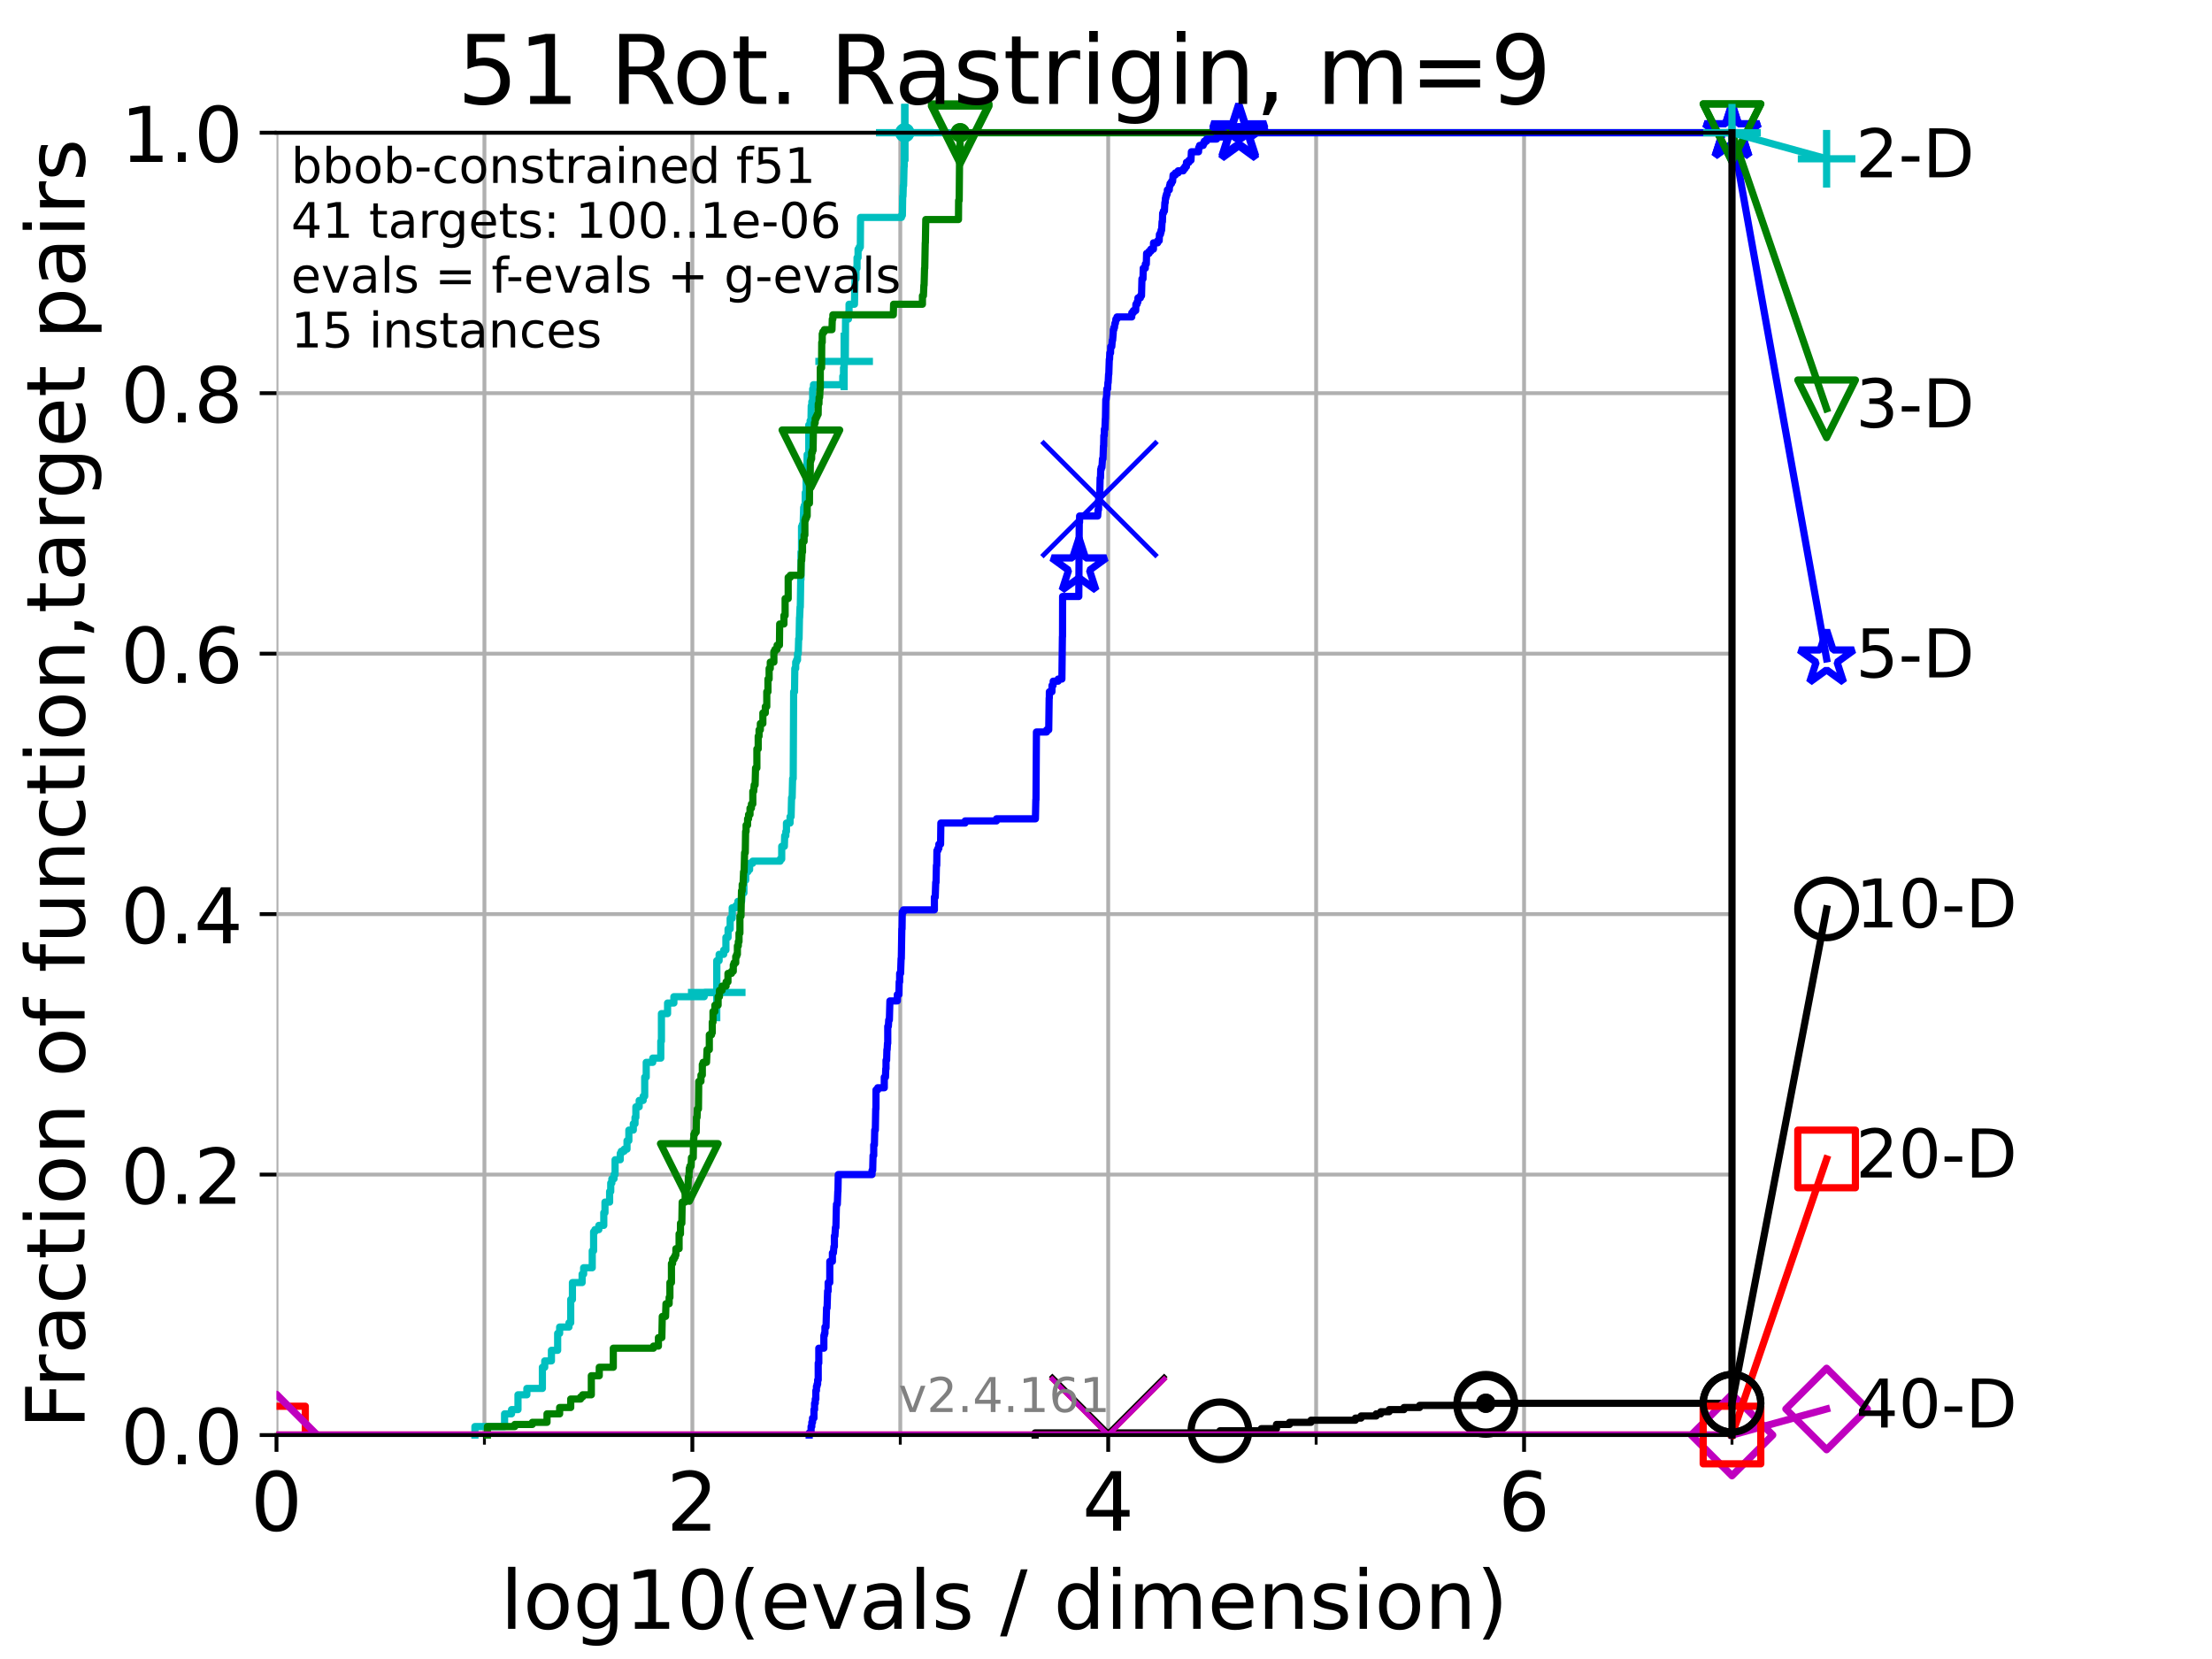 <?xml version="1.0" encoding="utf-8" standalone="no"?>
<!DOCTYPE svg PUBLIC "-//W3C//DTD SVG 1.1//EN"
  "http://www.w3.org/Graphics/SVG/1.1/DTD/svg11.dtd">
<!-- Created with matplotlib (https://matplotlib.org/) -->
<svg height="345.6pt" version="1.1" viewBox="0 0 460.8 345.6" width="460.8pt" xmlns="http://www.w3.org/2000/svg" xmlns:xlink="http://www.w3.org/1999/xlink">
 <defs>
  <style type="text/css">*{stroke-linecap:butt;stroke-linejoin:round;}</style>
 </defs>
 <g id="figure_1">
  <g id="patch_1">
   <path d="M 0 345.6 
L 460.8 345.6 
L 460.8 0 
L 0 0 
z
" style="fill:#ffffff;"/>
  </g>
  <g id="axes_1">
   <g id="patch_2">
    <path d="M 57.6 298.944 
L 360.806 298.944 
L 360.806 27.648 
L 57.6 27.648 
z
" style="fill:#ffffff;"/>
   </g>
   <g id="matplotlib.axis_1">
    <g id="xtick_1">
     <g id="line2d_1">
      <path clip-path="url(#pd8f9e36d86)" d="M 57.6 298.944 
L 57.6 27.648 
" style="fill:none;stroke:#b0b0b0;stroke-linecap:square;stroke-width:0.8;"/>
     </g>
     <g id="line2d_2">
      <defs>
       <path d="M 0 0 
L 0 3.5 
" id="m5bb7cb228c" style="stroke:#000000;stroke-width:0.8;"/>
      </defs>
      <g>
       <use style="stroke:#000000;stroke-width:0.8;" x="57.6" xlink:href="#m5bb7cb228c" y="298.944"/>
      </g>
     </g>
     <g id="text_1">
      <!-- 0 -->
      <g transform="translate(52.192 318.861)scale(0.17 -0.17)">
       <defs>
        <path d="M 31.781 66.406 
Q 24.172 66.406 20.328 58.906 
Q 16.5 51.422 16.5 36.375 
Q 16.5 21.391 20.328 13.891 
Q 24.172 6.391 31.781 6.391 
Q 39.453 6.391 43.281 13.891 
Q 47.125 21.391 47.125 36.375 
Q 47.125 51.422 43.281 58.906 
Q 39.453 66.406 31.781 66.406 
z
M 31.781 74.219 
Q 44.047 74.219 50.516 64.516 
Q 56.984 54.828 56.984 36.375 
Q 56.984 17.969 50.516 8.266 
Q 44.047 -1.422 31.781 -1.422 
Q 19.531 -1.422 13.062 8.266 
Q 6.594 17.969 6.594 36.375 
Q 6.594 54.828 13.062 64.516 
Q 19.531 74.219 31.781 74.219 
z
" id="DejaVuSans-48"/>
       </defs>
       <use xlink:href="#DejaVuSans-48"/>
      </g>
     </g>
    </g>
    <g id="xtick_2">
     <g id="line2d_3">
      <path clip-path="url(#pd8f9e36d86)" d="M 144.23 298.944 
L 144.23 27.648 
" style="fill:none;stroke:#b0b0b0;stroke-linecap:square;stroke-width:0.8;"/>
     </g>
     <g id="line2d_4">
      <g>
       <use style="stroke:#000000;stroke-width:0.8;" x="144.23" xlink:href="#m5bb7cb228c" y="298.944"/>
      </g>
     </g>
     <g id="text_2">
      <!-- 2 -->
      <g transform="translate(138.822 318.861)scale(0.17 -0.17)">
       <defs>
        <path d="M 19.188 8.297 
L 53.609 8.297 
L 53.609 0 
L 7.328 0 
L 7.328 8.297 
Q 12.938 14.109 22.625 23.891 
Q 32.328 33.688 34.812 36.531 
Q 39.547 41.844 41.422 45.531 
Q 43.312 49.219 43.312 52.781 
Q 43.312 58.594 39.234 62.25 
Q 35.156 65.922 28.609 65.922 
Q 23.969 65.922 18.812 64.312 
Q 13.672 62.703 7.812 59.422 
L 7.812 69.391 
Q 13.766 71.781 18.938 73 
Q 24.125 74.219 28.422 74.219 
Q 39.75 74.219 46.484 68.547 
Q 53.219 62.891 53.219 53.422 
Q 53.219 48.922 51.531 44.891 
Q 49.859 40.875 45.406 35.406 
Q 44.188 33.984 37.641 27.219 
Q 31.109 20.453 19.188 8.297 
z
" id="DejaVuSans-50"/>
       </defs>
       <use xlink:href="#DejaVuSans-50"/>
      </g>
     </g>
    </g>
    <g id="xtick_3">
     <g id="line2d_5">
      <path clip-path="url(#pd8f9e36d86)" d="M 230.861 298.944 
L 230.861 27.648 
" style="fill:none;stroke:#b0b0b0;stroke-linecap:square;stroke-width:0.8;"/>
     </g>
     <g id="line2d_6">
      <g>
       <use style="stroke:#000000;stroke-width:0.8;" x="230.861" xlink:href="#m5bb7cb228c" y="298.944"/>
      </g>
     </g>
     <g id="text_3">
      <!-- 4 -->
      <g transform="translate(225.453 318.861)scale(0.17 -0.17)">
       <defs>
        <path d="M 37.797 64.312 
L 12.891 25.391 
L 37.797 25.391 
z
M 35.203 72.906 
L 47.609 72.906 
L 47.609 25.391 
L 58.016 25.391 
L 58.016 17.188 
L 47.609 17.188 
L 47.609 0 
L 37.797 0 
L 37.797 17.188 
L 4.891 17.188 
L 4.891 26.703 
z
" id="DejaVuSans-52"/>
       </defs>
       <use xlink:href="#DejaVuSans-52"/>
      </g>
     </g>
    </g>
    <g id="xtick_4">
     <g id="line2d_7">
      <path clip-path="url(#pd8f9e36d86)" d="M 317.491 298.944 
L 317.491 27.648 
" style="fill:none;stroke:#b0b0b0;stroke-linecap:square;stroke-width:0.8;"/>
     </g>
     <g id="line2d_8">
      <g>
       <use style="stroke:#000000;stroke-width:0.8;" x="317.491" xlink:href="#m5bb7cb228c" y="298.944"/>
      </g>
     </g>
     <g id="text_4">
      <!-- 6 -->
      <g transform="translate(312.083 318.861)scale(0.17 -0.17)">
       <defs>
        <path d="M 33.016 40.375 
Q 26.375 40.375 22.484 35.828 
Q 18.609 31.297 18.609 23.391 
Q 18.609 15.531 22.484 10.953 
Q 26.375 6.391 33.016 6.391 
Q 39.656 6.391 43.531 10.953 
Q 47.406 15.531 47.406 23.391 
Q 47.406 31.297 43.531 35.828 
Q 39.656 40.375 33.016 40.375 
z
M 52.594 71.297 
L 52.594 62.312 
Q 48.875 64.062 45.094 64.984 
Q 41.312 65.922 37.594 65.922 
Q 27.828 65.922 22.672 59.328 
Q 17.531 52.734 16.797 39.406 
Q 19.672 43.656 24.016 45.922 
Q 28.375 48.188 33.594 48.188 
Q 44.578 48.188 50.953 41.516 
Q 57.328 34.859 57.328 23.391 
Q 57.328 12.156 50.688 5.359 
Q 44.047 -1.422 33.016 -1.422 
Q 20.359 -1.422 13.672 8.266 
Q 6.984 17.969 6.984 36.375 
Q 6.984 53.656 15.188 63.938 
Q 23.391 74.219 37.203 74.219 
Q 40.922 74.219 44.703 73.484 
Q 48.484 72.75 52.594 71.297 
z
" id="DejaVuSans-54"/>
       </defs>
       <use xlink:href="#DejaVuSans-54"/>
      </g>
     </g>
    </g>
    <g id="xtick_5">
     <g id="line2d_9">
      <path clip-path="url(#pd8f9e36d86)" d="M 100.915 298.944 
L 100.915 27.648 
" style="fill:none;stroke:#b0b0b0;stroke-linecap:square;stroke-width:0.8;"/>
     </g>
     <g id="line2d_10">
      <defs>
       <path d="M 0 0 
L 0 2 
" id="m77b09795e4" style="stroke:#000000;stroke-width:0.6;"/>
      </defs>
      <g>
       <use style="stroke:#000000;stroke-width:0.6;" x="100.915" xlink:href="#m77b09795e4" y="298.944"/>
      </g>
     </g>
    </g>
    <g id="xtick_6">
     <g id="line2d_11">
      <path clip-path="url(#pd8f9e36d86)" d="M 187.546 298.944 
L 187.546 27.648 
" style="fill:none;stroke:#b0b0b0;stroke-linecap:square;stroke-width:0.8;"/>
     </g>
     <g id="line2d_12">
      <g>
       <use style="stroke:#000000;stroke-width:0.6;" x="187.546" xlink:href="#m77b09795e4" y="298.944"/>
      </g>
     </g>
    </g>
    <g id="xtick_7">
     <g id="line2d_13">
      <path clip-path="url(#pd8f9e36d86)" d="M 274.176 298.944 
L 274.176 27.648 
" style="fill:none;stroke:#b0b0b0;stroke-linecap:square;stroke-width:0.8;"/>
     </g>
     <g id="line2d_14">
      <g>
       <use style="stroke:#000000;stroke-width:0.6;" x="274.176" xlink:href="#m77b09795e4" y="298.944"/>
      </g>
     </g>
    </g>
    <g id="xtick_8">
     <g id="line2d_15">
      <path clip-path="url(#pd8f9e36d86)" d="M 360.806 298.944 
L 360.806 27.648 
" style="fill:none;stroke:#b0b0b0;stroke-linecap:square;stroke-width:0.8;"/>
     </g>
     <g id="line2d_16">
      <g>
       <use style="stroke:#000000;stroke-width:0.6;" x="360.806" xlink:href="#m77b09795e4" y="298.944"/>
      </g>
     </g>
    </g>
    <g id="text_5">
     <!-- log10(evals / dimension) -->
     <g transform="translate(104.239 339.314)scale(0.17 -0.17)">
      <defs>
       <path d="M 9.422 75.984 
L 18.406 75.984 
L 18.406 0 
L 9.422 0 
z
" id="DejaVuSans-108"/>
       <path d="M 30.609 48.391 
Q 23.391 48.391 19.188 42.75 
Q 14.984 37.109 14.984 27.297 
Q 14.984 17.484 19.156 11.844 
Q 23.344 6.203 30.609 6.203 
Q 37.797 6.203 41.984 11.859 
Q 46.188 17.531 46.188 27.297 
Q 46.188 37.016 41.984 42.703 
Q 37.797 48.391 30.609 48.391 
z
M 30.609 56 
Q 42.328 56 49.016 48.375 
Q 55.719 40.766 55.719 27.297 
Q 55.719 13.875 49.016 6.219 
Q 42.328 -1.422 30.609 -1.422 
Q 18.844 -1.422 12.172 6.219 
Q 5.516 13.875 5.516 27.297 
Q 5.516 40.766 12.172 48.375 
Q 18.844 56 30.609 56 
z
" id="DejaVuSans-111"/>
       <path d="M 45.406 27.984 
Q 45.406 37.75 41.375 43.109 
Q 37.359 48.484 30.078 48.484 
Q 22.859 48.484 18.828 43.109 
Q 14.797 37.75 14.797 27.984 
Q 14.797 18.266 18.828 12.891 
Q 22.859 7.516 30.078 7.516 
Q 37.359 7.516 41.375 12.891 
Q 45.406 18.266 45.406 27.984 
z
M 54.391 6.781 
Q 54.391 -7.172 48.188 -13.984 
Q 42 -20.797 29.203 -20.797 
Q 24.469 -20.797 20.266 -20.094 
Q 16.062 -19.391 12.109 -17.922 
L 12.109 -9.188 
Q 16.062 -11.328 19.922 -12.344 
Q 23.781 -13.375 27.781 -13.375 
Q 36.625 -13.375 41.016 -8.766 
Q 45.406 -4.156 45.406 5.172 
L 45.406 9.625 
Q 42.625 4.781 38.281 2.391 
Q 33.938 0 27.875 0 
Q 17.828 0 11.672 7.656 
Q 5.516 15.328 5.516 27.984 
Q 5.516 40.672 11.672 48.328 
Q 17.828 56 27.875 56 
Q 33.938 56 38.281 53.609 
Q 42.625 51.219 45.406 46.391 
L 45.406 54.688 
L 54.391 54.688 
z
" id="DejaVuSans-103"/>
       <path d="M 12.406 8.297 
L 28.516 8.297 
L 28.516 63.922 
L 10.984 60.406 
L 10.984 69.391 
L 28.422 72.906 
L 38.281 72.906 
L 38.281 8.297 
L 54.391 8.297 
L 54.391 0 
L 12.406 0 
z
" id="DejaVuSans-49"/>
       <path d="M 31 75.875 
Q 24.469 64.656 21.281 53.656 
Q 18.109 42.672 18.109 31.391 
Q 18.109 20.125 21.312 9.062 
Q 24.516 -2 31 -13.188 
L 23.188 -13.188 
Q 15.875 -1.703 12.234 9.375 
Q 8.594 20.453 8.594 31.391 
Q 8.594 42.281 12.203 53.312 
Q 15.828 64.359 23.188 75.875 
z
" id="DejaVuSans-40"/>
       <path d="M 56.203 29.594 
L 56.203 25.203 
L 14.891 25.203 
Q 15.484 15.922 20.484 11.062 
Q 25.484 6.203 34.422 6.203 
Q 39.594 6.203 44.453 7.469 
Q 49.312 8.734 54.109 11.281 
L 54.109 2.781 
Q 49.266 0.734 44.188 -0.344 
Q 39.109 -1.422 33.891 -1.422 
Q 20.797 -1.422 13.156 6.188 
Q 5.516 13.812 5.516 26.812 
Q 5.516 40.234 12.766 48.109 
Q 20.016 56 32.328 56 
Q 43.359 56 49.781 48.891 
Q 56.203 41.797 56.203 29.594 
z
M 47.219 32.234 
Q 47.125 39.594 43.094 43.984 
Q 39.062 48.391 32.422 48.391 
Q 24.906 48.391 20.391 44.141 
Q 15.875 39.891 15.188 32.172 
z
" id="DejaVuSans-101"/>
       <path d="M 2.984 54.688 
L 12.5 54.688 
L 29.594 8.797 
L 46.688 54.688 
L 56.203 54.688 
L 35.688 0 
L 23.484 0 
z
" id="DejaVuSans-118"/>
       <path d="M 34.281 27.484 
Q 23.391 27.484 19.188 25 
Q 14.984 22.516 14.984 16.5 
Q 14.984 11.719 18.141 8.906 
Q 21.297 6.109 26.703 6.109 
Q 34.188 6.109 38.703 11.406 
Q 43.219 16.703 43.219 25.484 
L 43.219 27.484 
z
M 52.203 31.203 
L 52.203 0 
L 43.219 0 
L 43.219 8.297 
Q 40.141 3.328 35.547 0.953 
Q 30.953 -1.422 24.312 -1.422 
Q 15.922 -1.422 10.953 3.297 
Q 6 8.016 6 15.922 
Q 6 25.141 12.172 29.828 
Q 18.359 34.516 30.609 34.516 
L 43.219 34.516 
L 43.219 35.406 
Q 43.219 41.609 39.141 45 
Q 35.062 48.391 27.688 48.391 
Q 23 48.391 18.547 47.266 
Q 14.109 46.141 10.016 43.891 
L 10.016 52.203 
Q 14.938 54.109 19.578 55.047 
Q 24.219 56 28.609 56 
Q 40.484 56 46.344 49.844 
Q 52.203 43.703 52.203 31.203 
z
" id="DejaVuSans-97"/>
       <path d="M 44.281 53.078 
L 44.281 44.578 
Q 40.484 46.531 36.375 47.5 
Q 32.281 48.484 27.875 48.484 
Q 21.188 48.484 17.844 46.438 
Q 14.5 44.391 14.5 40.281 
Q 14.5 37.156 16.891 35.375 
Q 19.281 33.594 26.516 31.984 
L 29.594 31.297 
Q 39.156 29.25 43.188 25.516 
Q 47.219 21.781 47.219 15.094 
Q 47.219 7.469 41.188 3.016 
Q 35.156 -1.422 24.609 -1.422 
Q 20.219 -1.422 15.453 -0.562 
Q 10.688 0.297 5.422 2 
L 5.422 11.281 
Q 10.406 8.688 15.234 7.391 
Q 20.062 6.109 24.812 6.109 
Q 31.156 6.109 34.562 8.281 
Q 37.984 10.453 37.984 14.406 
Q 37.984 18.062 35.516 20.016 
Q 33.062 21.969 24.703 23.781 
L 21.578 24.516 
Q 13.234 26.266 9.516 29.906 
Q 5.812 33.547 5.812 39.891 
Q 5.812 47.609 11.281 51.797 
Q 16.75 56 26.812 56 
Q 31.781 56 36.172 55.266 
Q 40.578 54.547 44.281 53.078 
z
" id="DejaVuSans-115"/>
       <path id="DejaVuSans-32"/>
       <path d="M 25.391 72.906 
L 33.688 72.906 
L 8.297 -9.281 
L 0 -9.281 
z
" id="DejaVuSans-47"/>
       <path d="M 45.406 46.391 
L 45.406 75.984 
L 54.391 75.984 
L 54.391 0 
L 45.406 0 
L 45.406 8.203 
Q 42.578 3.328 38.25 0.953 
Q 33.938 -1.422 27.875 -1.422 
Q 17.969 -1.422 11.734 6.484 
Q 5.516 14.406 5.516 27.297 
Q 5.516 40.188 11.734 48.094 
Q 17.969 56 27.875 56 
Q 33.938 56 38.25 53.625 
Q 42.578 51.266 45.406 46.391 
z
M 14.797 27.297 
Q 14.797 17.391 18.875 11.75 
Q 22.953 6.109 30.078 6.109 
Q 37.203 6.109 41.297 11.75 
Q 45.406 17.391 45.406 27.297 
Q 45.406 37.203 41.297 42.844 
Q 37.203 48.484 30.078 48.484 
Q 22.953 48.484 18.875 42.844 
Q 14.797 37.203 14.797 27.297 
z
" id="DejaVuSans-100"/>
       <path d="M 9.422 54.688 
L 18.406 54.688 
L 18.406 0 
L 9.422 0 
z
M 9.422 75.984 
L 18.406 75.984 
L 18.406 64.594 
L 9.422 64.594 
z
" id="DejaVuSans-105"/>
       <path d="M 52 44.188 
Q 55.375 50.25 60.062 53.125 
Q 64.75 56 71.094 56 
Q 79.641 56 84.281 50.016 
Q 88.922 44.047 88.922 33.016 
L 88.922 0 
L 79.891 0 
L 79.891 32.719 
Q 79.891 40.578 77.094 44.375 
Q 74.312 48.188 68.609 48.188 
Q 61.625 48.188 57.562 43.547 
Q 53.516 38.922 53.516 30.906 
L 53.516 0 
L 44.484 0 
L 44.484 32.719 
Q 44.484 40.625 41.703 44.406 
Q 38.922 48.188 33.109 48.188 
Q 26.219 48.188 22.156 43.531 
Q 18.109 38.875 18.109 30.906 
L 18.109 0 
L 9.078 0 
L 9.078 54.688 
L 18.109 54.688 
L 18.109 46.188 
Q 21.188 51.219 25.484 53.609 
Q 29.781 56 35.688 56 
Q 41.656 56 45.828 52.969 
Q 50 49.953 52 44.188 
z
" id="DejaVuSans-109"/>
       <path d="M 54.891 33.016 
L 54.891 0 
L 45.906 0 
L 45.906 32.719 
Q 45.906 40.484 42.875 44.328 
Q 39.844 48.188 33.797 48.188 
Q 26.516 48.188 22.312 43.547 
Q 18.109 38.922 18.109 30.906 
L 18.109 0 
L 9.078 0 
L 9.078 54.688 
L 18.109 54.688 
L 18.109 46.188 
Q 21.344 51.125 25.703 53.562 
Q 30.078 56 35.797 56 
Q 45.219 56 50.047 50.172 
Q 54.891 44.344 54.891 33.016 
z
" id="DejaVuSans-110"/>
       <path d="M 8.016 75.875 
L 15.828 75.875 
Q 23.141 64.359 26.781 53.312 
Q 30.422 42.281 30.422 31.391 
Q 30.422 20.453 26.781 9.375 
Q 23.141 -1.703 15.828 -13.188 
L 8.016 -13.188 
Q 14.5 -2 17.703 9.062 
Q 20.906 20.125 20.906 31.391 
Q 20.906 42.672 17.703 53.656 
Q 14.5 64.656 8.016 75.875 
z
" id="DejaVuSans-41"/>
      </defs>
      <use xlink:href="#DejaVuSans-108"/>
      <use x="27.783" xlink:href="#DejaVuSans-111"/>
      <use x="88.965" xlink:href="#DejaVuSans-103"/>
      <use x="152.441" xlink:href="#DejaVuSans-49"/>
      <use x="216.064" xlink:href="#DejaVuSans-48"/>
      <use x="279.688" xlink:href="#DejaVuSans-40"/>
      <use x="318.701" xlink:href="#DejaVuSans-101"/>
      <use x="380.225" xlink:href="#DejaVuSans-118"/>
      <use x="439.404" xlink:href="#DejaVuSans-97"/>
      <use x="500.684" xlink:href="#DejaVuSans-108"/>
      <use x="528.467" xlink:href="#DejaVuSans-115"/>
      <use x="580.566" xlink:href="#DejaVuSans-32"/>
      <use x="612.354" xlink:href="#DejaVuSans-47"/>
      <use x="646.045" xlink:href="#DejaVuSans-32"/>
      <use x="677.832" xlink:href="#DejaVuSans-100"/>
      <use x="741.309" xlink:href="#DejaVuSans-105"/>
      <use x="769.092" xlink:href="#DejaVuSans-109"/>
      <use x="866.504" xlink:href="#DejaVuSans-101"/>
      <use x="928.027" xlink:href="#DejaVuSans-110"/>
      <use x="991.406" xlink:href="#DejaVuSans-115"/>
      <use x="1043.506" xlink:href="#DejaVuSans-105"/>
      <use x="1071.289" xlink:href="#DejaVuSans-111"/>
      <use x="1132.471" xlink:href="#DejaVuSans-110"/>
      <use x="1195.85" xlink:href="#DejaVuSans-41"/>
     </g>
    </g>
   </g>
   <g id="matplotlib.axis_2">
    <g id="ytick_1">
     <g id="line2d_17">
      <path clip-path="url(#pd8f9e36d86)" d="M 57.6 298.944 
L 360.806 298.944 
" style="fill:none;stroke:#b0b0b0;stroke-linecap:square;stroke-width:0.8;"/>
     </g>
     <g id="line2d_18">
      <defs>
       <path d="M 0 0 
L -3.5 0 
" id="m12f748ac47" style="stroke:#000000;stroke-width:0.8;"/>
      </defs>
      <g>
       <use style="stroke:#000000;stroke-width:0.8;" x="57.6" xlink:href="#m12f748ac47" y="298.944"/>
      </g>
     </g>
     <g id="text_6">
      <!-- 0.0 -->
      <g transform="translate(25.155 305.023)scale(0.16 -0.16)">
       <defs>
        <path d="M 10.688 12.406 
L 21 12.406 
L 21 0 
L 10.688 0 
z
" id="DejaVuSans-46"/>
       </defs>
       <use xlink:href="#DejaVuSans-48"/>
       <use x="63.623" xlink:href="#DejaVuSans-46"/>
       <use x="95.41" xlink:href="#DejaVuSans-48"/>
      </g>
     </g>
    </g>
    <g id="ytick_2">
     <g id="line2d_19">
      <path clip-path="url(#pd8f9e36d86)" d="M 57.6 244.685 
L 360.806 244.685 
" style="fill:none;stroke:#b0b0b0;stroke-linecap:square;stroke-width:0.8;"/>
     </g>
     <g id="line2d_20">
      <g>
       <use style="stroke:#000000;stroke-width:0.8;" x="57.6" xlink:href="#m12f748ac47" y="244.685"/>
      </g>
     </g>
     <g id="text_7">
      <!-- 0.2 -->
      <g transform="translate(25.155 250.764)scale(0.16 -0.16)">
       <use xlink:href="#DejaVuSans-48"/>
       <use x="63.623" xlink:href="#DejaVuSans-46"/>
       <use x="95.41" xlink:href="#DejaVuSans-50"/>
      </g>
     </g>
    </g>
    <g id="ytick_3">
     <g id="line2d_21">
      <path clip-path="url(#pd8f9e36d86)" d="M 57.6 190.426 
L 360.806 190.426 
" style="fill:none;stroke:#b0b0b0;stroke-linecap:square;stroke-width:0.8;"/>
     </g>
     <g id="line2d_22">
      <g>
       <use style="stroke:#000000;stroke-width:0.8;" x="57.6" xlink:href="#m12f748ac47" y="190.426"/>
      </g>
     </g>
     <g id="text_8">
      <!-- 0.4 -->
      <g transform="translate(25.155 196.504)scale(0.16 -0.16)">
       <use xlink:href="#DejaVuSans-48"/>
       <use x="63.623" xlink:href="#DejaVuSans-46"/>
       <use x="95.41" xlink:href="#DejaVuSans-52"/>
      </g>
     </g>
    </g>
    <g id="ytick_4">
     <g id="line2d_23">
      <path clip-path="url(#pd8f9e36d86)" d="M 57.6 136.166 
L 360.806 136.166 
" style="fill:none;stroke:#b0b0b0;stroke-linecap:square;stroke-width:0.8;"/>
     </g>
     <g id="line2d_24">
      <g>
       <use style="stroke:#000000;stroke-width:0.8;" x="57.6" xlink:href="#m12f748ac47" y="136.166"/>
      </g>
     </g>
     <g id="text_9">
      <!-- 0.6 -->
      <g transform="translate(25.155 142.245)scale(0.16 -0.16)">
       <use xlink:href="#DejaVuSans-48"/>
       <use x="63.623" xlink:href="#DejaVuSans-46"/>
       <use x="95.41" xlink:href="#DejaVuSans-54"/>
      </g>
     </g>
    </g>
    <g id="ytick_5">
     <g id="line2d_25">
      <path clip-path="url(#pd8f9e36d86)" d="M 57.6 81.907 
L 360.806 81.907 
" style="fill:none;stroke:#b0b0b0;stroke-linecap:square;stroke-width:0.8;"/>
     </g>
     <g id="line2d_26">
      <g>
       <use style="stroke:#000000;stroke-width:0.8;" x="57.6" xlink:href="#m12f748ac47" y="81.907"/>
      </g>
     </g>
     <g id="text_10">
      <!-- 0.8 -->
      <g transform="translate(25.155 87.986)scale(0.16 -0.16)">
       <defs>
        <path d="M 31.781 34.625 
Q 24.75 34.625 20.719 30.859 
Q 16.703 27.094 16.703 20.516 
Q 16.703 13.922 20.719 10.156 
Q 24.75 6.391 31.781 6.391 
Q 38.812 6.391 42.859 10.172 
Q 46.922 13.969 46.922 20.516 
Q 46.922 27.094 42.891 30.859 
Q 38.875 34.625 31.781 34.625 
z
M 21.922 38.812 
Q 15.578 40.375 12.031 44.719 
Q 8.5 49.078 8.5 55.328 
Q 8.5 64.062 14.719 69.141 
Q 20.953 74.219 31.781 74.219 
Q 42.672 74.219 48.875 69.141 
Q 55.078 64.062 55.078 55.328 
Q 55.078 49.078 51.531 44.719 
Q 48 40.375 41.703 38.812 
Q 48.828 37.156 52.797 32.312 
Q 56.781 27.484 56.781 20.516 
Q 56.781 9.906 50.312 4.234 
Q 43.844 -1.422 31.781 -1.422 
Q 19.734 -1.422 13.25 4.234 
Q 6.781 9.906 6.781 20.516 
Q 6.781 27.484 10.781 32.312 
Q 14.797 37.156 21.922 38.812 
z
M 18.312 54.391 
Q 18.312 48.734 21.844 45.562 
Q 25.391 42.391 31.781 42.391 
Q 38.141 42.391 41.719 45.562 
Q 45.312 48.734 45.312 54.391 
Q 45.312 60.062 41.719 63.234 
Q 38.141 66.406 31.781 66.406 
Q 25.391 66.406 21.844 63.234 
Q 18.312 60.062 18.312 54.391 
z
" id="DejaVuSans-56"/>
       </defs>
       <use xlink:href="#DejaVuSans-48"/>
       <use x="63.623" xlink:href="#DejaVuSans-46"/>
       <use x="95.41" xlink:href="#DejaVuSans-56"/>
      </g>
     </g>
    </g>
    <g id="ytick_6">
     <g id="line2d_27">
      <path clip-path="url(#pd8f9e36d86)" d="M 57.6 27.648 
L 360.806 27.648 
" style="fill:none;stroke:#b0b0b0;stroke-linecap:square;stroke-width:0.8;"/>
     </g>
     <g id="line2d_28">
      <g>
       <use style="stroke:#000000;stroke-width:0.8;" x="57.6" xlink:href="#m12f748ac47" y="27.648"/>
      </g>
     </g>
     <g id="text_11">
      <!-- 1.0 -->
      <g transform="translate(25.155 33.727)scale(0.16 -0.16)">
       <use xlink:href="#DejaVuSans-49"/>
       <use x="63.623" xlink:href="#DejaVuSans-46"/>
       <use x="95.41" xlink:href="#DejaVuSans-48"/>
      </g>
     </g>
    </g>
    <g id="text_12">
     <!-- Fraction of function,target pairs -->
     <g transform="translate(17.62 297.681)rotate(-90)scale(0.17 -0.17)">
      <defs>
       <path d="M 9.812 72.906 
L 51.703 72.906 
L 51.703 64.594 
L 19.672 64.594 
L 19.672 43.109 
L 48.578 43.109 
L 48.578 34.812 
L 19.672 34.812 
L 19.672 0 
L 9.812 0 
z
" id="DejaVuSans-70"/>
       <path d="M 41.109 46.297 
Q 39.594 47.172 37.812 47.578 
Q 36.031 48 33.891 48 
Q 26.266 48 22.188 43.047 
Q 18.109 38.094 18.109 28.812 
L 18.109 0 
L 9.078 0 
L 9.078 54.688 
L 18.109 54.688 
L 18.109 46.188 
Q 20.953 51.172 25.484 53.578 
Q 30.031 56 36.531 56 
Q 37.453 56 38.578 55.875 
Q 39.703 55.766 41.062 55.516 
z
" id="DejaVuSans-114"/>
       <path d="M 48.781 52.594 
L 48.781 44.188 
Q 44.969 46.297 41.141 47.344 
Q 37.312 48.391 33.406 48.391 
Q 24.656 48.391 19.812 42.844 
Q 14.984 37.312 14.984 27.297 
Q 14.984 17.281 19.812 11.734 
Q 24.656 6.203 33.406 6.203 
Q 37.312 6.203 41.141 7.25 
Q 44.969 8.297 48.781 10.406 
L 48.781 2.094 
Q 45.016 0.344 40.984 -0.531 
Q 36.969 -1.422 32.422 -1.422 
Q 20.062 -1.422 12.781 6.344 
Q 5.516 14.109 5.516 27.297 
Q 5.516 40.672 12.859 48.328 
Q 20.219 56 33.016 56 
Q 37.156 56 41.109 55.141 
Q 45.062 54.297 48.781 52.594 
z
" id="DejaVuSans-99"/>
       <path d="M 18.312 70.219 
L 18.312 54.688 
L 36.812 54.688 
L 36.812 47.703 
L 18.312 47.703 
L 18.312 18.016 
Q 18.312 11.328 20.141 9.422 
Q 21.969 7.516 27.594 7.516 
L 36.812 7.516 
L 36.812 0 
L 27.594 0 
Q 17.188 0 13.234 3.875 
Q 9.281 7.766 9.281 18.016 
L 9.281 47.703 
L 2.688 47.703 
L 2.688 54.688 
L 9.281 54.688 
L 9.281 70.219 
z
" id="DejaVuSans-116"/>
       <path d="M 37.109 75.984 
L 37.109 68.5 
L 28.516 68.5 
Q 23.688 68.5 21.797 66.547 
Q 19.922 64.594 19.922 59.516 
L 19.922 54.688 
L 34.719 54.688 
L 34.719 47.703 
L 19.922 47.703 
L 19.922 0 
L 10.891 0 
L 10.891 47.703 
L 2.297 47.703 
L 2.297 54.688 
L 10.891 54.688 
L 10.891 58.5 
Q 10.891 67.625 15.141 71.797 
Q 19.391 75.984 28.609 75.984 
z
" id="DejaVuSans-102"/>
       <path d="M 8.5 21.578 
L 8.5 54.688 
L 17.484 54.688 
L 17.484 21.922 
Q 17.484 14.156 20.5 10.266 
Q 23.531 6.391 29.594 6.391 
Q 36.859 6.391 41.078 11.031 
Q 45.312 15.672 45.312 23.688 
L 45.312 54.688 
L 54.297 54.688 
L 54.297 0 
L 45.312 0 
L 45.312 8.406 
Q 42.047 3.422 37.719 1 
Q 33.406 -1.422 27.688 -1.422 
Q 18.266 -1.422 13.375 4.438 
Q 8.5 10.297 8.5 21.578 
z
M 31.109 56 
z
" id="DejaVuSans-117"/>
       <path d="M 11.719 12.406 
L 22.016 12.406 
L 22.016 4 
L 14.016 -11.625 
L 7.719 -11.625 
L 11.719 4 
z
" id="DejaVuSans-44"/>
       <path d="M 18.109 8.203 
L 18.109 -20.797 
L 9.078 -20.797 
L 9.078 54.688 
L 18.109 54.688 
L 18.109 46.391 
Q 20.953 51.266 25.266 53.625 
Q 29.594 56 35.594 56 
Q 45.562 56 51.781 48.094 
Q 58.016 40.188 58.016 27.297 
Q 58.016 14.406 51.781 6.484 
Q 45.562 -1.422 35.594 -1.422 
Q 29.594 -1.422 25.266 0.953 
Q 20.953 3.328 18.109 8.203 
z
M 48.688 27.297 
Q 48.688 37.203 44.609 42.844 
Q 40.531 48.484 33.406 48.484 
Q 26.266 48.484 22.188 42.844 
Q 18.109 37.203 18.109 27.297 
Q 18.109 17.391 22.188 11.75 
Q 26.266 6.109 33.406 6.109 
Q 40.531 6.109 44.609 11.75 
Q 48.688 17.391 48.688 27.297 
z
" id="DejaVuSans-112"/>
      </defs>
      <use xlink:href="#DejaVuSans-70"/>
      <use x="50.27" xlink:href="#DejaVuSans-114"/>
      <use x="91.383" xlink:href="#DejaVuSans-97"/>
      <use x="152.662" xlink:href="#DejaVuSans-99"/>
      <use x="207.643" xlink:href="#DejaVuSans-116"/>
      <use x="246.852" xlink:href="#DejaVuSans-105"/>
      <use x="274.635" xlink:href="#DejaVuSans-111"/>
      <use x="335.816" xlink:href="#DejaVuSans-110"/>
      <use x="399.195" xlink:href="#DejaVuSans-32"/>
      <use x="430.982" xlink:href="#DejaVuSans-111"/>
      <use x="492.164" xlink:href="#DejaVuSans-102"/>
      <use x="527.369" xlink:href="#DejaVuSans-32"/>
      <use x="559.156" xlink:href="#DejaVuSans-102"/>
      <use x="594.361" xlink:href="#DejaVuSans-117"/>
      <use x="657.74" xlink:href="#DejaVuSans-110"/>
      <use x="721.119" xlink:href="#DejaVuSans-99"/>
      <use x="776.1" xlink:href="#DejaVuSans-116"/>
      <use x="815.309" xlink:href="#DejaVuSans-105"/>
      <use x="843.092" xlink:href="#DejaVuSans-111"/>
      <use x="904.273" xlink:href="#DejaVuSans-110"/>
      <use x="967.652" xlink:href="#DejaVuSans-44"/>
      <use x="999.439" xlink:href="#DejaVuSans-116"/>
      <use x="1038.648" xlink:href="#DejaVuSans-97"/>
      <use x="1099.928" xlink:href="#DejaVuSans-114"/>
      <use x="1139.291" xlink:href="#DejaVuSans-103"/>
      <use x="1202.768" xlink:href="#DejaVuSans-101"/>
      <use x="1264.291" xlink:href="#DejaVuSans-116"/>
      <use x="1303.5" xlink:href="#DejaVuSans-32"/>
      <use x="1335.287" xlink:href="#DejaVuSans-112"/>
      <use x="1398.764" xlink:href="#DejaVuSans-97"/>
      <use x="1460.043" xlink:href="#DejaVuSans-105"/>
      <use x="1487.826" xlink:href="#DejaVuSans-114"/>
      <use x="1528.939" xlink:href="#DejaVuSans-115"/>
     </g>
    </g>
   </g>
   <g id="line2d_29">
    <defs>
     <path d="M 0 1.5 
C 0.398 1.5 0.779 1.342 1.061 1.061 
C 1.342 0.779 1.5 0.398 1.5 0 
C 1.5 -0.398 1.342 -0.779 1.061 -1.061 
C 0.779 -1.342 0.398 -1.5 0 -1.5 
C -0.398 -1.5 -0.779 -1.342 -1.061 -1.061 
C -1.342 -0.779 -1.5 -0.398 -1.5 0 
C -1.5 0.398 -1.342 0.779 -1.061 1.061 
C -0.779 1.342 -0.398 1.5 0 1.5 
z
" id="m1960ad769a" style="stroke:#00bfbf;"/>
    </defs>
    <g>
     <use style="fill:#00bfbf;stroke:#00bfbf;" x="188.49" xlink:href="#m1960ad769a" y="27.648"/>
     <use style="fill:#00bfbf;stroke:#00bfbf;" x="188.49" xlink:href="#m1960ad769a" y="27.648"/>
    </g>
   </g>
   <g id="line2d_30">
    <path d="M 98.933 298.944 
L 98.933 297.179 
L 105.113 297.179 
L 105.113 294.533 
L 106.561 294.533 
L 106.561 293.65 
L 107.905 293.65 
L 107.905 290.562 
L 109.757 290.562 
L 109.757 289.239 
L 112.989 289.239 
L 112.989 284.828 
L 113.478 284.828 
L 113.478 283.504 
L 114.872 283.504 
L 114.872 281.299 
L 116.17 281.299 
L 116.17 277.77 
L 116.584 277.77 
L 116.584 276.446 
L 118.525 276.446 
L 118.525 275.564 
L 118.89 275.564 
L 118.89 270.712 
L 119.248 270.712 
L 119.248 267.183 
L 121.266 267.183 
L 121.266 265.418 
L 121.582 265.418 
L 121.582 264.095 
L 123.375 264.095 
L 123.375 260.566 
L 123.658 260.566 
L 123.658 256.595 
L 123.936 256.595 
L 123.936 256.154 
L 124.748 256.154 
L 124.748 255.272 
L 125.779 255.272 
L 125.779 252.625 
L 126.029 252.625 
L 126.029 250.42 
L 126.994 250.42 
L 126.994 248.214 
L 127.227 248.214 
L 127.227 246.449 
L 127.458 246.449 
L 127.458 245.567 
L 127.911 245.567 
L 127.911 244.685 
L 128.134 244.685 
L 128.134 241.597 
L 129.209 241.597 
L 129.209 240.273 
L 129.417 240.273 
L 129.417 239.832 
L 130.027 239.832 
L 130.027 239.391 
L 130.618 239.391 
L 130.618 237.627 
L 131.002 237.627 
L 131.002 235.421 
L 131.929 235.421 
L 131.929 234.098 
L 132.287 234.098 
L 132.287 232.774 
L 132.464 232.774 
L 132.464 230.569 
L 133.154 230.569 
L 133.154 229.245 
L 133.983 229.245 
L 133.983 228.363 
L 134.305 228.363 
L 134.305 224.393 
L 134.621 224.393 
L 134.621 221.305 
L 135.981 221.305 
L 135.981 220.423 
L 137.655 220.423 
L 137.655 216.894 
L 137.788 216.894 
L 137.788 211.159 
L 139.068 211.159 
L 139.068 208.953 
L 140.382 208.953 
L 140.382 207.63 
L 146.695 207.63 
L 146.695 207.189 
L 146.86 207.189 
L 146.86 206.747 
L 149.31 206.747 
L 149.31 200.13 
L 149.806 200.13 
L 149.806 198.807 
L 150.76 198.807 
L 150.76 197.925 
L 151.22 197.925 
L 151.22 195.278 
L 151.669 195.278 
L 151.669 193.514 
L 152.107 193.514 
L 152.107 191.308 
L 152.535 191.308 
L 152.535 189.102 
L 153.306 189.102 
L 153.306 188.661 
L 153.708 188.661 
L 153.708 187.779 
L 154.487 187.779 
L 154.596 186.014 
L 154.971 186.014 
L 154.971 183.367 
L 155.34 183.367 
L 155.34 181.603 
L 155.803 181.603 
L 155.803 181.162 
L 156.156 181.162 
L 156.156 179.838 
L 156.793 179.838 
L 156.793 179.397 
L 162.528 179.397 
L 162.528 178.956 
L 162.845 178.956 
L 162.845 176.309 
L 163.397 176.309 
L 163.464 174.104 
L 163.7 174.104 
L 163.7 173.221 
L 163.833 173.221 
L 163.833 171.457 
L 164.581 171.457 
L 164.581 170.134 
L 164.803 170.134 
L 164.897 166.163 
L 165.022 166.163 
L 165.115 162.193 
L 165.239 162.193 
L 165.331 144.107 
L 165.514 144.107 
L 165.574 139.254 
L 165.755 139.254 
L 165.755 137.931 
L 165.934 137.931 
L 165.934 137.49 
L 166.14 137.49 
L 166.14 136.166 
L 166.287 136.166 
L 166.374 133.078 
L 166.461 133.078 
L 166.547 128.667 
L 166.576 128.667 
L 166.661 126.462 
L 166.718 126.462 
L 166.804 120.727 
L 166.86 120.727 
L 166.86 114.992 
L 166.973 114.992 
L 166.973 109.698 
L 167.141 109.698 
L 167.141 109.257 
L 167.307 109.257 
L 167.417 105.728 
L 167.553 105.728 
L 167.553 105.287 
L 167.743 105.287 
L 167.743 102.64 
L 167.931 102.64 
L 167.931 98.67 
L 168.09 98.67 
L 168.143 94.7 
L 168.483 94.7 
L 168.483 88.524 
L 168.766 88.524 
L 168.766 87.642 
L 168.944 87.642 
L 168.994 84.554 
L 169.12 84.554 
L 169.12 83.672 
L 169.294 83.672 
L 169.294 81.025 
L 169.467 81.025 
L 169.467 80.143 
L 175.567 80.143 
L 175.567 78.378 
L 175.726 78.378 
L 175.726 76.614 
L 175.849 76.614 
L 175.849 75.29 
L 176.093 75.29 
L 176.145 66.468 
L 176.756 66.468 
L 176.756 65.144 
L 176.872 65.144 
L 176.872 63.38 
L 177.999 63.38 
L 178.108 58.086 
L 178.324 58.086 
L 178.324 55.88 
L 178.538 55.88 
L 178.538 53.675 
L 178.749 53.675 
L 178.749 51.91 
L 178.988 51.91 
L 178.988 51.469 
L 179.224 51.469 
L 179.267 45.293 
L 187.789 45.293 
L 187.789 44.852 
L 187.983 44.852 
L 188.047 40.882 
L 188.111 40.882 
L 188.175 38.676 
L 188.238 38.676 
L 188.329 34.706 
L 188.365 34.706 
L 188.383 28.089 
L 188.49 28.089 
L 188.49 27.648 
L 360.806 27.648 
L 360.806 27.648 
" style="fill:none;stroke:#00bfbf;stroke-linecap:square;stroke-width:1.5;"/>
   </g>
   <g id="line2d_31">
    <defs>
     <path d="M -6 0 
L 6 0 
M 0 6 
L 0 -6 
" id="mb19ff79986" style="stroke:#00bfbf;stroke-width:1.5;"/>
    </defs>
    <g>
     <use style="fill-opacity:0;stroke:#00bfbf;stroke-width:1.5;" x="149.31" xlink:href="#mb19ff79986" y="206.747"/>
     <use style="fill-opacity:0;stroke:#00bfbf;stroke-width:1.5;" x="175.849" xlink:href="#mb19ff79986" y="75.29"/>
     <use style="fill-opacity:0;stroke:#00bfbf;stroke-width:1.5;" x="188.49" xlink:href="#mb19ff79986" y="27.648"/>
     <use style="fill-opacity:0;stroke:#00bfbf;stroke-width:1.5;" x="188.49" xlink:href="#mb19ff79986" y="27.648"/>
     <use style="fill-opacity:0;stroke:#00bfbf;stroke-width:1.5;" x="360.806" xlink:href="#mb19ff79986" y="27.648"/>
    </g>
   </g>
   <g id="line2d_32">
    <path style="fill:none;stroke:#00bfbf;stroke-linecap:square;stroke-width:1.5;"/>
    <g/>
   </g>
   <g id="line2d_33">
    <defs>
     <path d="M 0 1.5 
C 0.398 1.5 0.779 1.342 1.061 1.061 
C 1.342 0.779 1.5 0.398 1.5 0 
C 1.5 -0.398 1.342 -0.779 1.061 -1.061 
C 0.779 -1.342 0.398 -1.5 0 -1.5 
C -0.398 -1.5 -0.779 -1.342 -1.061 -1.061 
C -1.342 -0.779 -1.5 -0.398 -1.5 0 
C -1.5 0.398 -1.342 0.779 -1.061 1.061 
C -0.779 1.342 -0.398 1.5 0 1.5 
z
" id="m9ba0b256b8" style="stroke:#008000;"/>
    </defs>
    <g>
     <use style="fill:#008000;stroke:#008000;" x="200.028" xlink:href="#m9ba0b256b8" y="27.648"/>
     <use style="fill:#008000;stroke:#008000;" x="200.028" xlink:href="#m9ba0b256b8" y="27.648"/>
    </g>
   </g>
   <g id="line2d_34">
    <path d="M 101.532 298.944 
L 101.532 297.179 
L 107.245 297.179 
L 107.245 296.738 
L 110.897 296.738 
L 110.897 296.297 
L 113.954 296.297 
L 113.954 294.533 
L 116.584 294.533 
L 116.584 293.209 
L 118.89 293.209 
L 118.89 291.445 
L 120.944 291.445 
L 120.944 291.004 
L 121.372 291.004 
L 121.372 290.562 
L 123.184 290.562 
L 123.184 286.592 
L 124.837 286.592 
L 124.837 284.828 
L 127.761 284.828 
L 127.761 280.858 
L 136.127 280.858 
L 136.127 280.416 
L 137.159 280.416 
L 137.159 278.652 
L 137.876 278.652 
L 137.963 274.241 
L 138.651 274.241 
L 138.735 271.594 
L 139.395 271.594 
L 139.395 270.27 
L 139.556 270.27 
L 139.556 267.183 
L 139.875 267.183 
L 139.875 263.212 
L 140.111 263.212 
L 140.111 262.33 
L 140.421 262.33 
L 140.421 261.889 
L 140.65 261.889 
L 140.65 261.448 
L 140.801 261.448 
L 140.801 260.124 
L 141.466 260.124 
L 141.466 257.036 
L 141.754 257.036 
L 141.754 254.831 
L 142.038 254.831 
L 142.109 250.42 
L 142.73 250.42 
L 142.73 248.655 
L 143 248.655 
L 143 247.332 
L 143.331 247.332 
L 143.397 245.126 
L 143.528 245.126 
L 143.593 243.361 
L 143.722 243.361 
L 143.722 242.92 
L 143.978 242.92 
L 144.041 241.156 
L 144.418 241.156 
L 144.48 237.186 
L 144.541 237.186 
L 144.541 236.303 
L 144.725 236.303 
L 144.725 235.862 
L 145.028 235.862 
L 145.088 232.774 
L 145.208 232.774 
L 145.267 231.01 
L 145.503 231.01 
L 145.562 225.275 
L 146.023 225.275 
L 146.023 223.952 
L 146.306 223.952 
L 146.306 221.746 
L 146.474 221.746 
L 146.474 221.305 
L 147.184 221.305 
L 147.291 218.658 
L 147.764 218.658 
L 147.764 215.57 
L 148.226 215.57 
L 148.226 215.129 
L 148.378 215.129 
L 148.378 212.923 
L 148.528 212.923 
L 148.528 210.718 
L 148.923 210.718 
L 148.923 209.394 
L 149.595 209.394 
L 149.595 207.63 
L 149.876 207.63 
L 149.876 206.306 
L 150.425 206.306 
L 150.425 205.424 
L 151.263 205.424 
L 151.263 204.542 
L 151.648 204.542 
L 151.648 202.777 
L 152.394 202.777 
L 152.394 202.336 
L 152.756 202.336 
L 152.756 201.013 
L 152.914 201.013 
L 152.914 200.572 
L 153.267 200.572 
L 153.267 199.248 
L 153.46 199.248 
L 153.46 198.807 
L 153.613 198.807 
L 153.613 197.043 
L 153.802 197.043 
L 153.802 196.16 
L 153.952 196.16 
L 153.952 194.396 
L 154.138 194.396 
L 154.138 190.867 
L 154.359 190.867 
L 154.469 185.573 
L 154.614 185.573 
L 154.614 184.25 
L 154.793 184.25 
L 154.9 181.603 
L 155.007 181.603 
L 155.113 177.633 
L 155.253 177.633 
L 155.322 173.221 
L 155.426 173.221 
L 155.426 171.898 
L 155.735 171.898 
L 155.735 170.575 
L 155.938 170.575 
L 155.938 169.692 
L 156.239 169.692 
L 156.239 168.369 
L 156.534 168.369 
L 156.534 167.487 
L 156.825 167.487 
L 156.825 164.84 
L 157.017 164.84 
L 157.112 163.517 
L 157.301 163.517 
L 157.395 159.988 
L 157.673 159.988 
L 157.673 156.017 
L 157.947 156.017 
L 157.947 153.371 
L 158.128 153.371 
L 158.128 152.047 
L 158.395 152.047 
L 158.395 150.724 
L 158.919 150.724 
L 158.919 148.518 
L 159.429 148.518 
L 159.429 147.195 
L 159.734 147.195 
L 159.734 144.107 
L 159.98 144.107 
L 159.98 141.46 
L 160.223 141.46 
L 160.223 139.254 
L 160.463 139.254 
L 160.463 137.931 
L 161.215 137.931 
L 161.215 135.725 
L 161.442 135.725 
L 161.442 135.284 
L 161.889 135.284 
L 161.889 134.402 
L 162.373 134.402 
L 162.421 129.991 
L 163.306 129.991 
L 163.306 128.226 
L 163.554 128.226 
L 163.554 124.697 
L 164.194 124.697 
L 164.194 120.286 
L 164.623 120.286 
L 164.623 119.845 
L 166.841 119.845 
L 166.917 116.757 
L 167.01 116.757 
L 167.085 114.992 
L 167.178 114.992 
L 167.178 112.786 
L 167.508 112.786 
L 167.508 111.463 
L 167.671 111.463 
L 167.671 108.375 
L 167.797 108.375 
L 167.797 107.934 
L 167.993 107.934 
L 167.993 107.493 
L 168.152 107.493 
L 168.152 104.846 
L 168.621 104.846 
L 168.655 99.994 
L 168.774 99.994 
L 168.808 96.023 
L 168.927 96.023 
L 168.927 95.582 
L 169.078 95.582 
L 169.078 94.259 
L 169.228 94.259 
L 169.228 93.818 
L 169.377 93.818 
L 169.443 89.848 
L 169.606 89.848 
L 169.671 88.083 
L 169.816 88.083 
L 169.816 87.201 
L 170.024 87.201 
L 170.024 86.76 
L 170.23 86.76 
L 170.23 86.319 
L 170.434 86.319 
L 170.465 84.113 
L 170.604 84.113 
L 170.635 82.789 
L 170.743 82.789 
L 170.834 81.025 
L 170.88 81.025 
L 170.88 76.614 
L 171.152 76.614 
L 171.182 71.32 
L 171.286 71.32 
L 171.286 69.556 
L 171.42 69.556 
L 171.42 69.114 
L 171.727 69.114 
L 171.727 68.673 
L 173.316 68.673 
L 173.382 66.468 
L 173.502 66.468 
L 173.502 65.585 
L 186.093 65.585 
L 186.153 63.38 
L 192.16 63.38 
L 192.16 61.615 
L 192.365 61.615 
L 192.462 59.409 
L 192.505 59.409 
L 192.601 55.88 
L 192.644 55.88 
L 192.745 50.587 
L 192.773 50.587 
L 192.858 45.734 
L 199.669 45.734 
L 199.699 41.764 
L 199.817 41.764 
L 199.905 32.059 
L 199.963 32.059 
L 200.028 27.648 
L 360.806 27.648 
L 360.806 27.648 
" style="fill:none;stroke:#008000;stroke-linecap:square;stroke-width:1.5;"/>
   </g>
   <g id="line2d_35">
    <defs>
     <path d="M -0 6 
L 6 -6 
L -6 -6 
z
" id="m9b2133bbbd" style="stroke:#008000;stroke-linejoin:miter;stroke-width:1.5;"/>
    </defs>
    <g>
     <use style="fill-opacity:0;stroke:#008000;stroke-linejoin:miter;stroke-width:1.5;" x="143.593" xlink:href="#m9b2133bbbd" y="244.244"/>
     <use style="fill-opacity:0;stroke:#008000;stroke-linejoin:miter;stroke-width:1.5;" x="168.927" xlink:href="#m9b2133bbbd" y="95.582"/>
     <use style="fill-opacity:0;stroke:#008000;stroke-linejoin:miter;stroke-width:1.5;" x="200.028" xlink:href="#m9b2133bbbd" y="28.089"/>
     <use style="fill-opacity:0;stroke:#008000;stroke-linejoin:miter;stroke-width:1.5;" x="200.028" xlink:href="#m9b2133bbbd" y="27.648"/>
     <use style="fill-opacity:0;stroke:#008000;stroke-linejoin:miter;stroke-width:1.5;" x="360.806" xlink:href="#m9b2133bbbd" y="27.648"/>
    </g>
   </g>
   <g id="line2d_36">
    <path style="fill:none;stroke:#008000;stroke-linecap:square;stroke-width:1.5;"/>
    <g/>
   </g>
   <g id="line2d_37">
    <defs>
     <path d="M 0 1.5 
C 0.398 1.5 0.779 1.342 1.061 1.061 
C 1.342 0.779 1.5 0.398 1.5 0 
C 1.5 -0.398 1.342 -0.779 1.061 -1.061 
C 0.779 -1.342 0.398 -1.5 0 -1.5 
C -0.398 -1.5 -0.779 -1.342 -1.061 -1.061 
C -1.342 -0.779 -1.5 -0.398 -1.5 0 
C -1.5 0.398 -1.342 0.779 -1.061 1.061 
C -0.779 1.342 -0.398 1.5 0 1.5 
z
" id="m2a43f5e149" style="stroke:#0000ff;"/>
    </defs>
    <g>
     <use style="fill:#0000ff;stroke:#0000ff;" x="258.059" xlink:href="#m2a43f5e149" y="27.648"/>
     <use style="fill:#0000ff;stroke:#0000ff;" x="258.059" xlink:href="#m2a43f5e149" y="27.648"/>
    </g>
   </g>
   <g id="line2d_38">
    <path d="M 168.566 298.944 
L 168.566 298.503 
L 168.964 298.503 
L 168.964 297.179 
L 169.115 297.179 
L 169.115 296.297 
L 169.264 296.297 
L 169.264 295.415 
L 169.56 295.415 
L 169.56 293.65 
L 169.687 293.65 
L 169.687 292.327 
L 169.832 292.327 
L 169.832 291.445 
L 169.957 291.445 
L 169.957 289.68 
L 170.082 289.68 
L 170.082 288.798 
L 170.205 288.798 
L 170.205 288.357 
L 170.328 288.357 
L 170.328 287.475 
L 170.449 287.475 
L 170.449 283.946 
L 170.57 283.946 
L 170.57 280.858 
L 171.625 280.858 
L 171.625 278.211 
L 171.739 278.211 
L 171.739 277.77 
L 171.852 277.77 
L 171.852 276.446 
L 172.076 276.446 
L 172.187 272.476 
L 172.297 272.476 
L 172.407 268.947 
L 172.516 268.947 
L 172.516 267.183 
L 172.856 267.183 
L 172.864 262.771 
L 173.406 262.771 
L 173.406 261.007 
L 173.613 261.007 
L 173.715 259.683 
L 173.817 259.683 
L 173.817 257.478 
L 173.933 257.478 
L 174.034 255.713 
L 174.134 255.713 
L 174.234 251.302 
L 174.256 251.302 
L 174.256 250.861 
L 174.431 250.861 
L 174.529 248.214 
L 174.559 248.214 
L 174.626 244.685 
L 181.661 244.685 
L 181.661 243.803 
L 181.795 243.803 
L 181.871 240.715 
L 182.013 240.715 
L 182.013 238.509 
L 182.154 238.509 
L 182.219 235.421 
L 182.348 235.421 
L 182.428 231.01 
L 182.477 231.01 
L 182.492 227.04 
L 182.848 227.04 
L 182.848 226.598 
L 184.212 226.598 
L 184.212 224.393 
L 184.462 224.393 
L 184.519 222.628 
L 184.577 222.628 
L 184.577 220.864 
L 184.7 220.864 
L 184.756 218.658 
L 184.813 218.658 
L 184.878 217.335 
L 184.935 217.335 
L 184.935 213.806 
L 185.064 213.806 
L 185.137 212.482 
L 185.273 212.482 
L 185.383 208.512 
L 186.93 208.512 
L 186.93 207.189 
L 187.265 207.189 
L 187.315 204.542 
L 187.413 204.542 
L 187.413 202.777 
L 187.609 202.777 
L 187.714 199.689 
L 187.763 199.689 
L 187.866 193.514 
L 187.914 193.514 
L 187.962 189.984 
L 188.207 189.984 
L 188.207 189.543 
L 194.649 189.543 
L 194.649 186.897 
L 194.824 186.897 
L 194.928 183.809 
L 194.999 183.809 
L 195.07 180.28 
L 195.14 180.28 
L 195.178 177.192 
L 195.375 177.192 
L 195.375 176.751 
L 195.58 176.751 
L 195.58 175.868 
L 195.94 175.868 
L 195.997 171.457 
L 201.057 171.457 
L 201.057 171.016 
L 207.585 171.016 
L 207.585 170.575 
L 215.699 170.575 
L 215.784 166.604 
L 215.816 166.604 
L 215.908 152.488 
L 218.032 152.488 
L 218.032 152.047 
L 218.468 152.047 
L 218.56 145.43 
L 218.591 145.43 
L 218.601 144.107 
L 219.137 144.107 
L 219.151 142.783 
L 219.374 142.783 
L 219.403 141.901 
L 220.434 141.901 
L 220.434 141.46 
L 221.211 141.46 
L 221.318 132.637 
L 221.344 132.637 
L 221.363 124.256 
L 224.734 124.256 
L 224.827 108.816 
L 224.893 108.816 
L 224.9 107.493 
L 228.668 107.493 
L 228.761 106.169 
L 228.84 106.169 
L 228.873 103.964 
L 229.076 103.964 
L 229.175 99.552 
L 229.257 99.552 
L 229.296 97.788 
L 229.4 97.788 
L 229.4 97.347 
L 229.559 97.347 
L 229.668 95.582 
L 229.778 95.582 
L 229.863 92.935 
L 229.907 92.935 
L 229.951 90.73 
L 230.037 90.73 
L 230.061 89.406 
L 230.17 89.406 
L 230.261 87.201 
L 230.282 87.201 
L 230.354 83.231 
L 230.415 83.231 
L 230.519 82.348 
L 230.541 82.348 
L 230.567 81.025 
L 230.737 81.025 
L 230.797 79.702 
L 230.85 79.702 
L 230.939 77.937 
L 230.984 77.937 
L 231.089 74.849 
L 231.143 74.849 
L 231.199 73.526 
L 231.35 73.526 
L 231.375 72.202 
L 231.607 72.202 
L 231.706 70.879 
L 231.783 70.879 
L 231.888 69.556 
L 231.898 69.556 
L 231.923 68.673 
L 232.037 68.673 
L 232.037 68.232 
L 232.171 68.232 
L 232.249 67.35 
L 232.36 67.35 
L 232.461 66.468 
L 232.69 66.468 
L 232.69 66.026 
L 235.764 66.026 
L 235.779 65.144 
L 236.105 65.144 
L 236.105 64.703 
L 236.588 64.703 
L 236.629 63.38 
L 236.865 63.38 
L 236.865 62.939 
L 237.033 62.939 
L 237.057 62.056 
L 237.564 62.056 
L 237.564 61.615 
L 237.799 61.615 
L 237.888 58.086 
L 238.106 58.086 
L 238.155 55.88 
L 238.586 55.88 
L 238.593 54.998 
L 238.799 54.998 
L 238.858 52.793 
L 239.367 52.793 
L 239.367 52.351 
L 239.739 52.351 
L 239.739 51.91 
L 240.28 51.91 
L 240.299 50.587 
L 241.157 50.587 
L 241.157 50.146 
L 241.482 50.146 
L 241.526 48.822 
L 241.752 48.822 
L 241.752 48.381 
L 241.869 48.381 
L 241.869 47.94 
L 241.988 47.94 
L 242.081 46.176 
L 242.156 46.176 
L 242.201 44.411 
L 242.358 44.411 
L 242.358 43.97 
L 242.571 43.97 
L 242.663 42.205 
L 242.735 42.205 
L 242.767 41.323 
L 242.861 41.323 
L 242.861 40.882 
L 242.987 40.882 
L 242.987 40.441 
L 243.151 40.441 
L 243.185 39.559 
L 243.584 39.559 
L 243.638 38.676 
L 243.744 38.676 
L 243.744 38.235 
L 244.046 38.235 
L 244.046 37.794 
L 244.276 37.794 
L 244.37 36.471 
L 244.836 36.471 
L 244.836 36.03 
L 245.425 36.03 
L 245.425 35.588 
L 246.493 35.588 
L 246.493 35.147 
L 246.83 35.147 
L 246.83 34.706 
L 247.156 34.706 
L 247.161 33.824 
L 247.68 33.824 
L 247.68 33.383 
L 248.101 33.383 
L 248.186 31.618 
L 249.682 31.618 
L 249.716 30.736 
L 249.897 30.736 
L 249.897 30.295 
L 250.647 30.295 
L 250.647 29.854 
L 250.874 29.854 
L 250.874 29.413 
L 251.352 29.413 
L 251.352 28.971 
L 253.449 28.971 
L 253.449 28.53 
L 255.112 28.53 
L 255.112 28.089 
L 258.059 28.089 
L 258.059 27.648 
L 360.806 27.648 
L 360.806 27.648 
" style="fill:none;stroke:#0000ff;stroke-linecap:square;stroke-width:1.5;"/>
   </g>
   <g id="line2d_39">
    <defs>
     <path d="M 0 -6 
L -1.347 -1.854 
L -5.706 -1.854 
L -2.18 0.708 
L -3.527 4.854 
L -0 2.292 
L 3.527 4.854 
L 2.18 0.708 
L 5.706 -1.854 
L 1.347 -1.854 
z
" id="mbe1f360646" style="stroke:#0000ff;stroke-linejoin:bevel;stroke-width:1.5;"/>
    </defs>
    <g>
     <use style="fill-opacity:0;stroke:#0000ff;stroke-linejoin:bevel;stroke-width:1.5;" x="224.784" xlink:href="#mbe1f360646" y="118.08"/>
     <use style="fill-opacity:0;stroke:#0000ff;stroke-linejoin:bevel;stroke-width:1.5;" x="258.059" xlink:href="#mbe1f360646" y="28.089"/>
     <use style="fill-opacity:0;stroke:#0000ff;stroke-linejoin:bevel;stroke-width:1.5;" x="258.059" xlink:href="#mbe1f360646" y="27.648"/>
     <use style="fill-opacity:0;stroke:#0000ff;stroke-linejoin:bevel;stroke-width:1.5;" x="360.806" xlink:href="#mbe1f360646" y="27.648"/>
    </g>
   </g>
   <g id="line2d_40">
    <path style="fill:none;stroke:#0000ff;stroke-linecap:square;stroke-width:1.5;"/>
    <g/>
   </g>
   <g id="line2d_41">
    <path clip-path="url(#pd8f9e36d86)" d="M 229.047 103.964 
" style="fill:none;stroke:#0000ff;stroke-linecap:square;stroke-width:1.5;"/>
    <defs>
     <path d="M -12 12 
L 12 -12 
M -12 -12 
L 12 12 
" id="m9593b41a5e" style="stroke:#0000ff;"/>
    </defs>
    <g clip-path="url(#pd8f9e36d86)">
     <use style="fill:#0000ff;stroke:#0000ff;" x="229.047" xlink:href="#m9593b41a5e" y="103.964"/>
    </g>
   </g>
   <g id="line2d_42">
    <defs>
     <path d="M 0 1.5 
C 0.398 1.5 0.779 1.342 1.061 1.061 
C 1.342 0.779 1.5 0.398 1.5 0 
C 1.5 -0.398 1.342 -0.779 1.061 -1.061 
C 0.779 -1.342 0.398 -1.5 0 -1.5 
C -0.398 -1.5 -0.779 -1.342 -1.061 -1.061 
C -1.342 -0.779 -1.5 -0.398 -1.5 0 
C -1.5 0.398 -1.342 0.779 -1.061 1.061 
C -0.779 1.342 -0.398 1.5 0 1.5 
z
" id="m3d50bb260b" style="stroke:#000000;"/>
    </defs>
    <g>
     <use style="stroke:#000000;" x="309.519" xlink:href="#m3d50bb260b" y="292.327"/>
     <use style="stroke:#000000;" x="309.519" xlink:href="#m3d50bb260b" y="292.327"/>
    </g>
   </g>
   <g id="line2d_43">
    <path d="M 215.632 298.944 
L 215.632 298.503 
L 254.131 298.503 
L 254.131 298.062 
L 262.744 298.062 
L 262.744 297.621 
L 265.914 297.621 
L 265.914 297.179 
L 265.914 297.179 
L 265.914 296.738 
L 268.629 296.738 
L 268.629 296.297 
L 273.106 296.297 
L 273.106 295.856 
L 282.357 295.856 
L 282.357 295.415 
L 283.536 295.415 
L 283.536 294.974 
L 286.689 294.974 
L 286.689 294.533 
L 287.632 294.533 
L 287.632 294.092 
L 289.388 294.092 
L 289.388 293.65 
L 292.473 293.65 
L 292.473 293.209 
L 295.731 293.209 
L 295.731 292.768 
L 309.519 292.768 
L 309.519 292.327 
L 360.806 292.327 
" style="fill:none;stroke:#000000;stroke-linecap:square;stroke-width:1.5;"/>
   </g>
   <g id="line2d_44">
    <defs>
     <path d="M 0 6 
C 1.591 6 3.117 5.368 4.243 4.243 
C 5.368 3.117 6 1.591 6 0 
C 6 -1.591 5.368 -3.117 4.243 -4.243 
C 3.117 -5.368 1.591 -6 0 -6 
C -1.591 -6 -3.117 -5.368 -4.243 -4.243 
C -5.368 -3.117 -6 -1.591 -6 0 
C -6 1.591 -5.368 3.117 -4.243 4.243 
C -3.117 5.368 -1.591 6 0 6 
z
" id="m135b510e4a" style="stroke:#000000;stroke-width:1.5;"/>
    </defs>
    <g>
     <use style="fill-opacity:0;stroke:#000000;stroke-width:1.5;" x="254.131" xlink:href="#m135b510e4a" y="298.062"/>
     <use style="fill-opacity:0;stroke:#000000;stroke-width:1.5;" x="309.519" xlink:href="#m135b510e4a" y="292.768"/>
     <use style="fill-opacity:0;stroke:#000000;stroke-width:1.5;" x="309.519" xlink:href="#m135b510e4a" y="292.327"/>
     <use style="fill-opacity:0;stroke:#000000;stroke-width:1.5;" x="360.806" xlink:href="#m135b510e4a" y="292.327"/>
    </g>
   </g>
   <g id="line2d_45">
    <path style="fill:none;stroke:#000000;stroke-linecap:square;stroke-width:1.5;"/>
    <g/>
   </g>
   <g id="line2d_46">
    <path clip-path="url(#pd8f9e36d86)" d="M 230.864 298.503 
" style="fill:none;stroke:#000000;stroke-linecap:square;stroke-width:1.5;"/>
    <defs>
     <path d="M -12 12 
L 12 -12 
M -12 -12 
L 12 12 
" id="m345e14b9d5" style="stroke:#000000;"/>
    </defs>
    <g clip-path="url(#pd8f9e36d86)">
     <use style="stroke:#000000;" x="230.864" xlink:href="#m345e14b9d5" y="298.503"/>
    </g>
   </g>
   <g id="line2d_47">
    <path clip-path="url(#pd8f9e36d86)" d="M 57.6 298.944 
L 57.6 298.944 
L 57.6 298.944 
L 57.6 298.944 
L 360.806 298.944 
" style="fill:none;stroke:#ff0000;stroke-linecap:square;stroke-width:1.5;"/>
   </g>
   <g id="line2d_48">
    <defs>
     <path d="M -6 6 
L 6 6 
L 6 -6 
L -6 -6 
z
" id="m77f4bd38ae" style="stroke:#ff0000;stroke-linejoin:miter;stroke-width:1.5;"/>
    </defs>
    <g clip-path="url(#pd8f9e36d86)">
     <use style="fill-opacity:0;stroke:#ff0000;stroke-linejoin:miter;stroke-width:1.5;" x="57.6" xlink:href="#m77f4bd38ae" y="298.944"/>
    </g>
   </g>
   <g id="line2d_49">
    <path clip-path="url(#pd8f9e36d86)" style="fill:none;stroke:#ff0000;stroke-linecap:square;stroke-width:1.5;"/>
    <g clip-path="url(#pd8f9e36d86)">
     <use style="fill-opacity:0;stroke:#ff0000;stroke-linejoin:miter;stroke-width:1.5;" x="-1" xlink:href="#m77f4bd38ae" y="570.24"/>
     <use style="fill-opacity:0;stroke:#ff0000;stroke-linejoin:miter;stroke-width:1.5;" x="360.806" xlink:href="#m77f4bd38ae" y="570.24"/>
    </g>
   </g>
   <g id="line2d_50">
    <path clip-path="url(#pd8f9e36d86)" d="M 230.862 298.944 
" style="fill:none;stroke:#ff0000;stroke-linecap:square;stroke-width:1.5;"/>
    <defs>
     <path d="M -12 12 
L 12 -12 
M -12 -12 
L 12 12 
" id="m4bf78d57cd" style="stroke:#ff0000;"/>
    </defs>
    <g clip-path="url(#pd8f9e36d86)">
     <use style="fill:#ff0000;stroke:#ff0000;" x="230.862" xlink:href="#m4bf78d57cd" y="298.944"/>
    </g>
   </g>
   <g id="line2d_51">
    <path clip-path="url(#pd8f9e36d86)" d="M 57.6 298.944 
L 57.6 298.944 
L 57.6 298.944 
L 57.6 298.944 
L 360.806 298.944 
" style="fill:none;stroke:#bf00bf;stroke-linecap:square;stroke-width:1.5;"/>
   </g>
   <g id="line2d_52">
    <defs>
     <path d="M -0 8.485 
L 8.485 0 
L 0 -8.485 
L -8.485 -0 
z
" id="m43ad9513a7" style="stroke:#bf00bf;stroke-linejoin:miter;stroke-width:1.5;"/>
    </defs>
    <g clip-path="url(#pd8f9e36d86)">
     <use style="fill-opacity:0;stroke:#bf00bf;stroke-linejoin:miter;stroke-width:1.5;" x="57.6" xlink:href="#m43ad9513a7" y="298.944"/>
    </g>
   </g>
   <g id="line2d_53">
    <path clip-path="url(#pd8f9e36d86)" style="fill:none;stroke:#bf00bf;stroke-linecap:square;stroke-width:1.5;"/>
    <g clip-path="url(#pd8f9e36d86)">
     <use style="fill-opacity:0;stroke:#bf00bf;stroke-linejoin:miter;stroke-width:1.5;" x="-1" xlink:href="#m43ad9513a7" y="570.24"/>
     <use style="fill-opacity:0;stroke:#bf00bf;stroke-linejoin:miter;stroke-width:1.5;" x="360.806" xlink:href="#m43ad9513a7" y="570.24"/>
    </g>
   </g>
   <g id="line2d_54">
    <path clip-path="url(#pd8f9e36d86)" d="M 230.863 298.944 
" style="fill:none;stroke:#bf00bf;stroke-linecap:square;stroke-width:1.5;"/>
    <defs>
     <path d="M -12 12 
L 12 -12 
M -12 -12 
L 12 12 
" id="mb62b7cad01" style="stroke:#bf00bf;"/>
    </defs>
    <g clip-path="url(#pd8f9e36d86)">
     <use style="fill:#bf00bf;stroke:#bf00bf;" x="230.863" xlink:href="#mb62b7cad01" y="298.944"/>
    </g>
   </g>
   <g id="line2d_55">
    <path d="M 360.806 298.944 
L 380.515 293.518 
" style="fill:none;stroke:#bf00bf;stroke-linecap:square;stroke-width:1.5;"/>
    <g>
     <use style="fill-opacity:0;stroke:#bf00bf;stroke-linejoin:miter;stroke-width:1.5;" x="360.806" xlink:href="#m43ad9513a7" y="298.944"/>
     <use style="fill-opacity:0;stroke:#bf00bf;stroke-linejoin:miter;stroke-width:1.5;" x="380.515" xlink:href="#m43ad9513a7" y="293.518"/>
    </g>
   </g>
   <g id="line2d_56">
    <path d="M 360.806 298.944 
L 380.515 241.429 
" style="fill:none;stroke:#ff0000;stroke-linecap:square;stroke-width:1.5;"/>
    <g>
     <use style="fill-opacity:0;stroke:#ff0000;stroke-linejoin:miter;stroke-width:1.5;" x="360.806" xlink:href="#m77f4bd38ae" y="298.944"/>
     <use style="fill-opacity:0;stroke:#ff0000;stroke-linejoin:miter;stroke-width:1.5;" x="380.515" xlink:href="#m77f4bd38ae" y="241.429"/>
    </g>
   </g>
   <g id="line2d_57">
    <path d="M 360.806 292.327 
L 380.515 189.34 
" style="fill:none;stroke:#000000;stroke-linecap:square;stroke-width:1.5;"/>
    <g>
     <use style="fill-opacity:0;stroke:#000000;stroke-width:1.5;" x="360.806" xlink:href="#m135b510e4a" y="292.327"/>
     <use style="fill-opacity:0;stroke:#000000;stroke-width:1.5;" x="380.515" xlink:href="#m135b510e4a" y="189.34"/>
    </g>
   </g>
   <g id="line2d_58">
    <path d="M 360.806 27.648 
L 380.515 137.252 
" style="fill:none;stroke:#0000ff;stroke-linecap:square;stroke-width:1.5;"/>
    <g>
     <use style="fill-opacity:0;stroke:#0000ff;stroke-linejoin:bevel;stroke-width:1.5;" x="360.806" xlink:href="#mbe1f360646" y="27.648"/>
     <use style="fill-opacity:0;stroke:#0000ff;stroke-linejoin:bevel;stroke-width:1.5;" x="380.515" xlink:href="#mbe1f360646" y="137.252"/>
    </g>
   </g>
   <g id="line2d_59">
    <path d="M 360.806 27.648 
L 380.515 85.163 
" style="fill:none;stroke:#008000;stroke-linecap:square;stroke-width:1.5;"/>
    <g>
     <use style="fill-opacity:0;stroke:#008000;stroke-linejoin:miter;stroke-width:1.5;" x="360.806" xlink:href="#m9b2133bbbd" y="27.648"/>
     <use style="fill-opacity:0;stroke:#008000;stroke-linejoin:miter;stroke-width:1.5;" x="380.515" xlink:href="#m9b2133bbbd" y="85.163"/>
    </g>
   </g>
   <g id="line2d_60">
    <path d="M 360.806 27.648 
L 380.515 33.074 
" style="fill:none;stroke:#00bfbf;stroke-linecap:square;stroke-width:1.5;"/>
    <g>
     <use style="fill-opacity:0;stroke:#00bfbf;stroke-width:1.5;" x="360.806" xlink:href="#mb19ff79986" y="27.648"/>
     <use style="fill-opacity:0;stroke:#00bfbf;stroke-width:1.5;" x="380.515" xlink:href="#mb19ff79986" y="33.074"/>
    </g>
   </g>
   <g id="line2d_61">
    <path d="M 360.806 298.944 
L 360.806 27.648 
" style="fill:none;stroke:#000000;stroke-linecap:square;stroke-width:1.5;"/>
   </g>
   <g id="patch_3">
    <path d="M 57.6 298.944 
L 360.806 298.944 
" style="fill:none;stroke:#000000;stroke-linecap:square;stroke-linejoin:miter;stroke-width:0.8;"/>
   </g>
   <g id="patch_4">
    <path d="M 57.6 27.648 
L 360.806 27.648 
" style="fill:none;stroke:#000000;stroke-linecap:square;stroke-linejoin:miter;stroke-width:0.8;"/>
   </g>
   <g id="text_13">
    <!-- 40-D -->
    <g transform="translate(386.579 297.381)scale(0.14 -0.14)">
     <defs>
      <path d="M 4.891 31.391 
L 31.203 31.391 
L 31.203 23.391 
L 4.891 23.391 
z
" id="DejaVuSans-45"/>
      <path d="M 19.672 64.797 
L 19.672 8.109 
L 31.594 8.109 
Q 46.688 8.109 53.688 14.938 
Q 60.688 21.781 60.688 36.531 
Q 60.688 51.172 53.688 57.984 
Q 46.688 64.797 31.594 64.797 
z
M 9.812 72.906 
L 30.078 72.906 
Q 51.266 72.906 61.172 64.094 
Q 71.094 55.281 71.094 36.531 
Q 71.094 17.672 61.125 8.828 
Q 51.172 0 30.078 0 
L 9.812 0 
z
" id="DejaVuSans-68"/>
     </defs>
     <use xlink:href="#DejaVuSans-52"/>
     <use x="63.623" xlink:href="#DejaVuSans-48"/>
     <use x="127.246" xlink:href="#DejaVuSans-45"/>
     <use x="163.33" xlink:href="#DejaVuSans-68"/>
    </g>
   </g>
   <g id="text_14">
    <!-- 20-D -->
    <g transform="translate(386.579 245.292)scale(0.14 -0.14)">
     <use xlink:href="#DejaVuSans-50"/>
     <use x="63.623" xlink:href="#DejaVuSans-48"/>
     <use x="127.246" xlink:href="#DejaVuSans-45"/>
     <use x="163.33" xlink:href="#DejaVuSans-68"/>
    </g>
   </g>
   <g id="text_15">
    <!-- 10-D -->
    <g transform="translate(386.579 193.204)scale(0.14 -0.14)">
     <use xlink:href="#DejaVuSans-49"/>
     <use x="63.623" xlink:href="#DejaVuSans-48"/>
     <use x="127.246" xlink:href="#DejaVuSans-45"/>
     <use x="163.33" xlink:href="#DejaVuSans-68"/>
    </g>
   </g>
   <g id="text_16">
    <!-- 5-D -->
    <g transform="translate(386.579 141.115)scale(0.14 -0.14)">
     <defs>
      <path d="M 10.797 72.906 
L 49.516 72.906 
L 49.516 64.594 
L 19.828 64.594 
L 19.828 46.734 
Q 21.969 47.469 24.109 47.828 
Q 26.266 48.188 28.422 48.188 
Q 40.625 48.188 47.75 41.5 
Q 54.891 34.812 54.891 23.391 
Q 54.891 11.625 47.562 5.094 
Q 40.234 -1.422 26.906 -1.422 
Q 22.312 -1.422 17.547 -0.641 
Q 12.797 0.141 7.719 1.703 
L 7.719 11.625 
Q 12.109 9.234 16.797 8.062 
Q 21.484 6.891 26.703 6.891 
Q 35.156 6.891 40.078 11.328 
Q 45.016 15.766 45.016 23.391 
Q 45.016 31 40.078 35.438 
Q 35.156 39.891 26.703 39.891 
Q 22.75 39.891 18.812 39.016 
Q 14.891 38.141 10.797 36.281 
z
" id="DejaVuSans-53"/>
     </defs>
     <use xlink:href="#DejaVuSans-53"/>
     <use x="63.623" xlink:href="#DejaVuSans-45"/>
     <use x="99.707" xlink:href="#DejaVuSans-68"/>
    </g>
   </g>
   <g id="text_17">
    <!-- 3-D -->
    <g transform="translate(386.579 89.026)scale(0.14 -0.14)">
     <defs>
      <path d="M 40.578 39.312 
Q 47.656 37.797 51.625 33 
Q 55.609 28.219 55.609 21.188 
Q 55.609 10.406 48.188 4.484 
Q 40.766 -1.422 27.094 -1.422 
Q 22.516 -1.422 17.656 -0.516 
Q 12.797 0.391 7.625 2.203 
L 7.625 11.719 
Q 11.719 9.328 16.594 8.109 
Q 21.484 6.891 26.812 6.891 
Q 36.078 6.891 40.938 10.547 
Q 45.797 14.203 45.797 21.188 
Q 45.797 27.641 41.281 31.266 
Q 36.766 34.906 28.719 34.906 
L 20.219 34.906 
L 20.219 43.016 
L 29.109 43.016 
Q 36.375 43.016 40.234 45.922 
Q 44.094 48.828 44.094 54.297 
Q 44.094 59.906 40.109 62.906 
Q 36.141 65.922 28.719 65.922 
Q 24.656 65.922 20.016 65.031 
Q 15.375 64.156 9.812 62.312 
L 9.812 71.094 
Q 15.438 72.656 20.344 73.438 
Q 25.25 74.219 29.594 74.219 
Q 40.828 74.219 47.359 69.109 
Q 53.906 64.016 53.906 55.328 
Q 53.906 49.266 50.438 45.094 
Q 46.969 40.922 40.578 39.312 
z
" id="DejaVuSans-51"/>
     </defs>
     <use xlink:href="#DejaVuSans-51"/>
     <use x="63.623" xlink:href="#DejaVuSans-45"/>
     <use x="99.707" xlink:href="#DejaVuSans-68"/>
    </g>
   </g>
   <g id="text_18">
    <!-- 2-D -->
    <g transform="translate(386.579 36.937)scale(0.14 -0.14)">
     <use xlink:href="#DejaVuSans-50"/>
     <use x="63.623" xlink:href="#DejaVuSans-45"/>
     <use x="99.707" xlink:href="#DejaVuSans-68"/>
    </g>
   </g>
   <g id="text_19">
    <!-- bbob-constrained f51 -->
    <g transform="translate(60.632 38.111)scale(0.102 -0.102)">
     <defs>
      <path d="M 48.688 27.297 
Q 48.688 37.203 44.609 42.844 
Q 40.531 48.484 33.406 48.484 
Q 26.266 48.484 22.188 42.844 
Q 18.109 37.203 18.109 27.297 
Q 18.109 17.391 22.188 11.75 
Q 26.266 6.109 33.406 6.109 
Q 40.531 6.109 44.609 11.75 
Q 48.688 17.391 48.688 27.297 
z
M 18.109 46.391 
Q 20.953 51.266 25.266 53.625 
Q 29.594 56 35.594 56 
Q 45.562 56 51.781 48.094 
Q 58.016 40.188 58.016 27.297 
Q 58.016 14.406 51.781 6.484 
Q 45.562 -1.422 35.594 -1.422 
Q 29.594 -1.422 25.266 0.953 
Q 20.953 3.328 18.109 8.203 
L 18.109 0 
L 9.078 0 
L 9.078 75.984 
L 18.109 75.984 
z
" id="DejaVuSans-98"/>
     </defs>
     <use xlink:href="#DejaVuSans-98"/>
     <use x="63.477" xlink:href="#DejaVuSans-98"/>
     <use x="126.953" xlink:href="#DejaVuSans-111"/>
     <use x="188.135" xlink:href="#DejaVuSans-98"/>
     <use x="251.611" xlink:href="#DejaVuSans-45"/>
     <use x="287.695" xlink:href="#DejaVuSans-99"/>
     <use x="342.676" xlink:href="#DejaVuSans-111"/>
     <use x="403.857" xlink:href="#DejaVuSans-110"/>
     <use x="467.236" xlink:href="#DejaVuSans-115"/>
     <use x="519.336" xlink:href="#DejaVuSans-116"/>
     <use x="558.545" xlink:href="#DejaVuSans-114"/>
     <use x="599.658" xlink:href="#DejaVuSans-97"/>
     <use x="660.938" xlink:href="#DejaVuSans-105"/>
     <use x="688.721" xlink:href="#DejaVuSans-110"/>
     <use x="752.1" xlink:href="#DejaVuSans-101"/>
     <use x="813.623" xlink:href="#DejaVuSans-100"/>
     <use x="877.1" xlink:href="#DejaVuSans-32"/>
     <use x="908.887" xlink:href="#DejaVuSans-102"/>
     <use x="944.092" xlink:href="#DejaVuSans-53"/>
     <use x="1007.715" xlink:href="#DejaVuSans-49"/>
    </g>
    <!-- 41 targets: 100..1e-06 -->
    <g transform="translate(60.632 49.533)scale(0.102 -0.102)">
     <defs>
      <path d="M 11.719 12.406 
L 22.016 12.406 
L 22.016 0 
L 11.719 0 
z
M 11.719 51.703 
L 22.016 51.703 
L 22.016 39.312 
L 11.719 39.312 
z
" id="DejaVuSans-58"/>
     </defs>
     <use xlink:href="#DejaVuSans-52"/>
     <use x="63.623" xlink:href="#DejaVuSans-49"/>
     <use x="127.246" xlink:href="#DejaVuSans-32"/>
     <use x="159.033" xlink:href="#DejaVuSans-116"/>
     <use x="198.242" xlink:href="#DejaVuSans-97"/>
     <use x="259.521" xlink:href="#DejaVuSans-114"/>
     <use x="298.885" xlink:href="#DejaVuSans-103"/>
     <use x="362.361" xlink:href="#DejaVuSans-101"/>
     <use x="423.885" xlink:href="#DejaVuSans-116"/>
     <use x="463.094" xlink:href="#DejaVuSans-115"/>
     <use x="515.193" xlink:href="#DejaVuSans-58"/>
     <use x="548.885" xlink:href="#DejaVuSans-32"/>
     <use x="580.672" xlink:href="#DejaVuSans-49"/>
     <use x="644.295" xlink:href="#DejaVuSans-48"/>
     <use x="707.918" xlink:href="#DejaVuSans-48"/>
     <use x="771.541" xlink:href="#DejaVuSans-46"/>
     <use x="803.328" xlink:href="#DejaVuSans-46"/>
     <use x="835.115" xlink:href="#DejaVuSans-49"/>
     <use x="898.738" xlink:href="#DejaVuSans-101"/>
     <use x="960.262" xlink:href="#DejaVuSans-45"/>
     <use x="996.346" xlink:href="#DejaVuSans-48"/>
     <use x="1059.969" xlink:href="#DejaVuSans-54"/>
    </g>
    <!-- evals = f-evals + g-evals -->
    <g transform="translate(60.632 60.955)scale(0.102 -0.102)">
     <defs>
      <path d="M 10.594 45.406 
L 73.188 45.406 
L 73.188 37.203 
L 10.594 37.203 
z
M 10.594 25.484 
L 73.188 25.484 
L 73.188 17.188 
L 10.594 17.188 
z
" id="DejaVuSans-61"/>
      <path d="M 46 62.703 
L 46 35.5 
L 73.188 35.5 
L 73.188 27.203 
L 46 27.203 
L 46 0 
L 37.797 0 
L 37.797 27.203 
L 10.594 27.203 
L 10.594 35.5 
L 37.797 35.5 
L 37.797 62.703 
z
" id="DejaVuSans-43"/>
     </defs>
     <use xlink:href="#DejaVuSans-101"/>
     <use x="61.523" xlink:href="#DejaVuSans-118"/>
     <use x="120.703" xlink:href="#DejaVuSans-97"/>
     <use x="181.982" xlink:href="#DejaVuSans-108"/>
     <use x="209.766" xlink:href="#DejaVuSans-115"/>
     <use x="261.865" xlink:href="#DejaVuSans-32"/>
     <use x="293.652" xlink:href="#DejaVuSans-61"/>
     <use x="377.441" xlink:href="#DejaVuSans-32"/>
     <use x="409.229" xlink:href="#DejaVuSans-102"/>
     <use x="438.934" xlink:href="#DejaVuSans-45"/>
     <use x="475.018" xlink:href="#DejaVuSans-101"/>
     <use x="536.541" xlink:href="#DejaVuSans-118"/>
     <use x="595.721" xlink:href="#DejaVuSans-97"/>
     <use x="657" xlink:href="#DejaVuSans-108"/>
     <use x="684.783" xlink:href="#DejaVuSans-115"/>
     <use x="736.883" xlink:href="#DejaVuSans-32"/>
     <use x="768.67" xlink:href="#DejaVuSans-43"/>
     <use x="852.459" xlink:href="#DejaVuSans-32"/>
     <use x="884.246" xlink:href="#DejaVuSans-103"/>
     <use x="947.723" xlink:href="#DejaVuSans-45"/>
     <use x="983.807" xlink:href="#DejaVuSans-101"/>
     <use x="1045.33" xlink:href="#DejaVuSans-118"/>
     <use x="1104.51" xlink:href="#DejaVuSans-97"/>
     <use x="1165.789" xlink:href="#DejaVuSans-108"/>
     <use x="1193.572" xlink:href="#DejaVuSans-115"/>
    </g>
    <!-- 15 instances -->
    <g transform="translate(60.632 72.377)scale(0.102 -0.102)">
     <use xlink:href="#DejaVuSans-49"/>
     <use x="63.623" xlink:href="#DejaVuSans-53"/>
     <use x="127.246" xlink:href="#DejaVuSans-32"/>
     <use x="159.033" xlink:href="#DejaVuSans-105"/>
     <use x="186.816" xlink:href="#DejaVuSans-110"/>
     <use x="250.195" xlink:href="#DejaVuSans-115"/>
     <use x="302.295" xlink:href="#DejaVuSans-116"/>
     <use x="341.504" xlink:href="#DejaVuSans-97"/>
     <use x="402.783" xlink:href="#DejaVuSans-110"/>
     <use x="466.162" xlink:href="#DejaVuSans-99"/>
     <use x="521.143" xlink:href="#DejaVuSans-101"/>
     <use x="582.666" xlink:href="#DejaVuSans-115"/>
    </g>
   </g>
   <g id="text_20">
    <!-- v2.4.161 -->
    <g style="fill:#808080;" transform="translate(187.159 294.151)scale(0.1 -0.1)">
     <use xlink:href="#DejaVuSans-118"/>
     <use x="59.18" xlink:href="#DejaVuSans-50"/>
     <use x="122.803" xlink:href="#DejaVuSans-46"/>
     <use x="154.59" xlink:href="#DejaVuSans-52"/>
     <use x="218.213" xlink:href="#DejaVuSans-46"/>
     <use x="250" xlink:href="#DejaVuSans-49"/>
     <use x="313.623" xlink:href="#DejaVuSans-54"/>
     <use x="377.246" xlink:href="#DejaVuSans-49"/>
    </g>
   </g>
   <g id="text_21">
    <!-- 51 Rot. Rastrigin, m=9 -->
    <g transform="translate(95.233 21.648)scale(0.2 -0.2)">
     <defs>
      <path d="M 44.391 34.188 
Q 47.562 33.109 50.562 29.594 
Q 53.562 26.078 56.594 19.922 
L 66.609 0 
L 56 0 
L 46.688 18.703 
Q 43.062 26.031 39.672 28.422 
Q 36.281 30.812 30.422 30.812 
L 19.672 30.812 
L 19.672 0 
L 9.812 0 
L 9.812 72.906 
L 32.078 72.906 
Q 44.578 72.906 50.734 67.672 
Q 56.891 62.453 56.891 51.906 
Q 56.891 45.016 53.688 40.469 
Q 50.484 35.938 44.391 34.188 
z
M 19.672 64.797 
L 19.672 38.922 
L 32.078 38.922 
Q 39.203 38.922 42.844 42.219 
Q 46.484 45.516 46.484 51.906 
Q 46.484 58.297 42.844 61.547 
Q 39.203 64.797 32.078 64.797 
z
" id="DejaVuSans-82"/>
      <path d="M 10.984 1.516 
L 10.984 10.5 
Q 14.703 8.734 18.5 7.812 
Q 22.312 6.891 25.984 6.891 
Q 35.75 6.891 40.891 13.453 
Q 46.047 20.016 46.781 33.406 
Q 43.953 29.203 39.594 26.953 
Q 35.25 24.703 29.984 24.703 
Q 19.047 24.703 12.672 31.312 
Q 6.297 37.938 6.297 49.422 
Q 6.297 60.641 12.938 67.422 
Q 19.578 74.219 30.609 74.219 
Q 43.266 74.219 49.922 64.516 
Q 56.594 54.828 56.594 36.375 
Q 56.594 19.141 48.406 8.859 
Q 40.234 -1.422 26.422 -1.422 
Q 22.703 -1.422 18.891 -0.688 
Q 15.094 0.047 10.984 1.516 
z
M 30.609 32.422 
Q 37.25 32.422 41.125 36.953 
Q 45.016 41.5 45.016 49.422 
Q 45.016 57.281 41.125 61.844 
Q 37.25 66.406 30.609 66.406 
Q 23.969 66.406 20.094 61.844 
Q 16.219 57.281 16.219 49.422 
Q 16.219 41.5 20.094 36.953 
Q 23.969 32.422 30.609 32.422 
z
" id="DejaVuSans-57"/>
     </defs>
     <use xlink:href="#DejaVuSans-53"/>
     <use x="63.623" xlink:href="#DejaVuSans-49"/>
     <use x="127.246" xlink:href="#DejaVuSans-32"/>
     <use x="159.033" xlink:href="#DejaVuSans-82"/>
     <use x="224.016" xlink:href="#DejaVuSans-111"/>
     <use x="285.197" xlink:href="#DejaVuSans-116"/>
     <use x="324.406" xlink:href="#DejaVuSans-46"/>
     <use x="356.193" xlink:href="#DejaVuSans-32"/>
     <use x="387.98" xlink:href="#DejaVuSans-82"/>
     <use x="455.213" xlink:href="#DejaVuSans-97"/>
     <use x="516.492" xlink:href="#DejaVuSans-115"/>
     <use x="568.592" xlink:href="#DejaVuSans-116"/>
     <use x="607.801" xlink:href="#DejaVuSans-114"/>
     <use x="648.914" xlink:href="#DejaVuSans-105"/>
     <use x="676.697" xlink:href="#DejaVuSans-103"/>
     <use x="740.174" xlink:href="#DejaVuSans-105"/>
     <use x="767.957" xlink:href="#DejaVuSans-110"/>
     <use x="831.336" xlink:href="#DejaVuSans-44"/>
     <use x="863.123" xlink:href="#DejaVuSans-32"/>
     <use x="894.91" xlink:href="#DejaVuSans-109"/>
     <use x="992.322" xlink:href="#DejaVuSans-61"/>
     <use x="1076.111" xlink:href="#DejaVuSans-57"/>
    </g>
   </g>
  </g>
 </g>
 <defs>
  <clipPath id="pd8f9e36d86">
   <rect height="271.296" width="303.206" x="57.6" y="27.648"/>
  </clipPath>
 </defs>
</svg>
